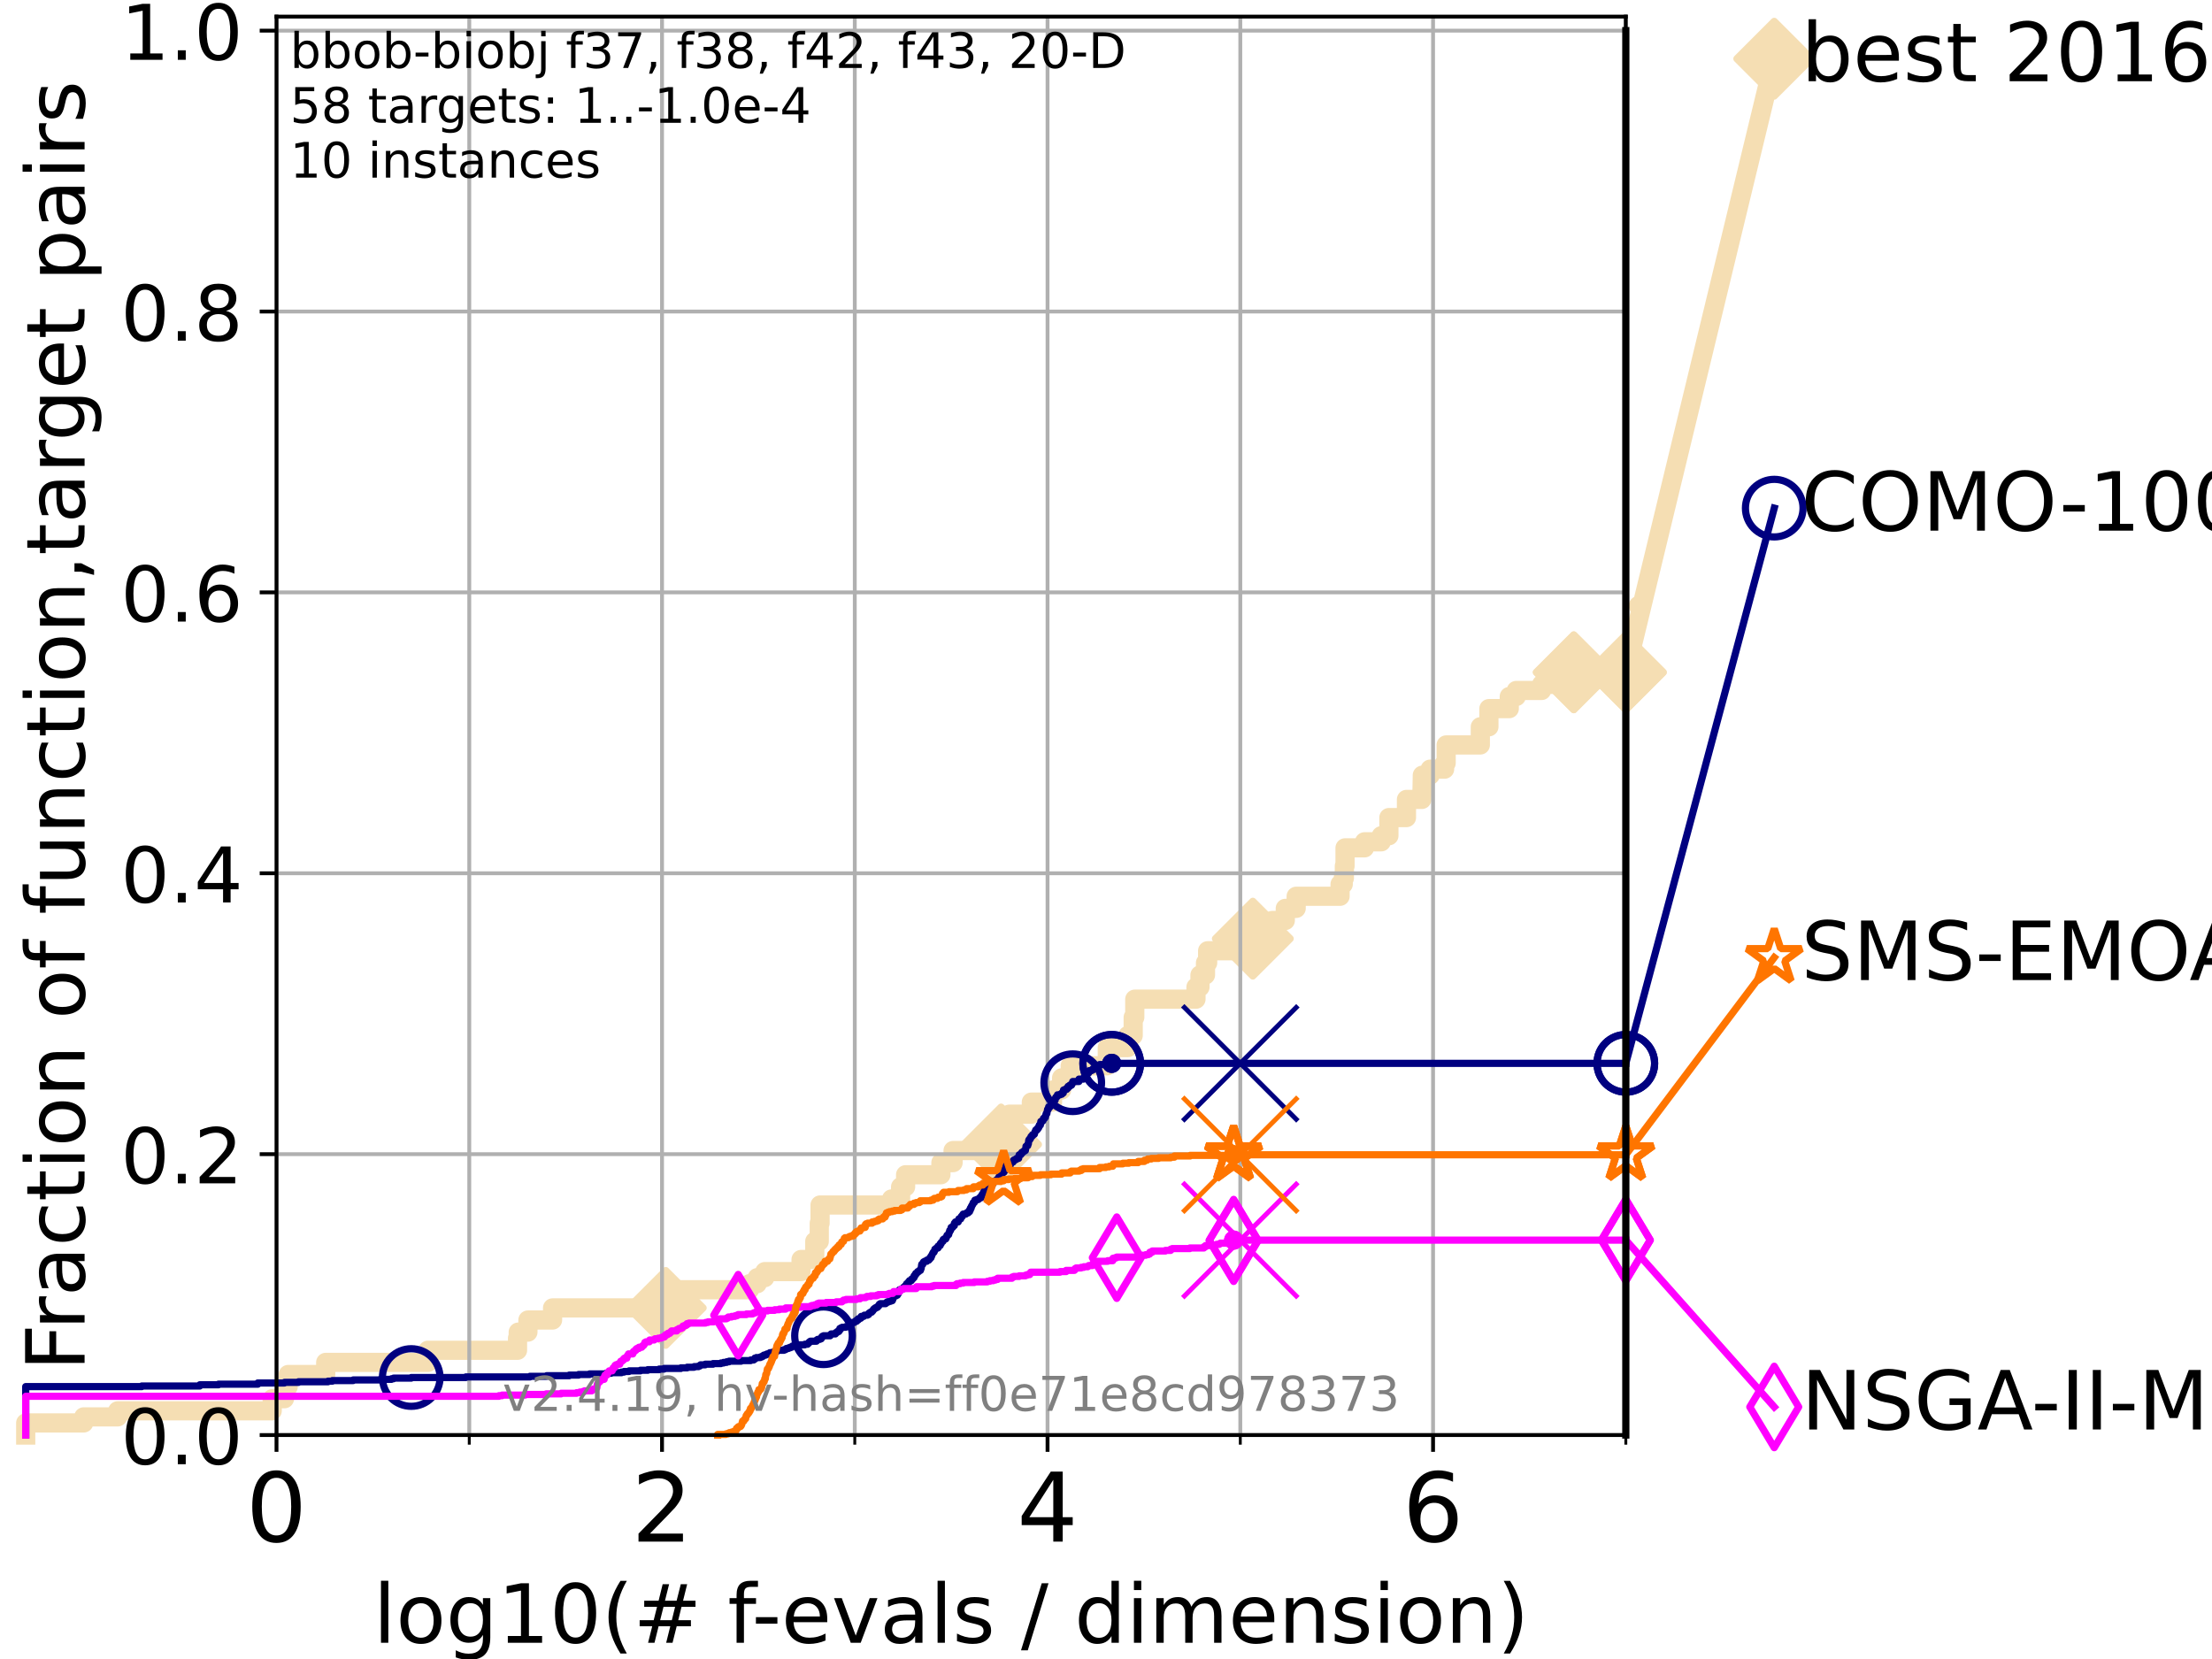 <?xml version="1.0" encoding="utf-8" standalone="no"?>
<!DOCTYPE svg PUBLIC "-//W3C//DTD SVG 1.1//EN"
  "http://www.w3.org/Graphics/SVG/1.1/DTD/svg11.dtd">
<!-- Created with matplotlib (https://matplotlib.org/) -->
<svg height="345.6pt" version="1.1" viewBox="0 0 460.8 345.6" width="460.8pt" xmlns="http://www.w3.org/2000/svg" xmlns:xlink="http://www.w3.org/1999/xlink">
 <defs>
  <style type="text/css">*{stroke-linecap:butt;stroke-linejoin:round;}</style>
 </defs>
 <g id="figure_1">
  <g id="patch_1">
   <path d="M 0 345.6 
L 460.8 345.6 
L 460.8 0 
L 0 0 
z
" style="fill:#ffffff;"/>
  </g>
  <g id="axes_1">
   <g id="patch_2">
    <path d="M 57.6 298.944 
L 338.688 298.944 
L 338.688 3.456 
L 57.6 3.456 
z
" style="fill:#ffffff;"/>
   </g>
   <g id="line2d_1">
    <path d="M 5.357 298.944 
L 5.357 296.422 
L 17.445 296.422 
L 17.445 295.161 
L 24.516 295.161 
L 24.516 293.9 
L 56.705 293.9 
L 56.705 291.378 
L 59.262 291.378 
L 59.262 288.856 
L 60.037 288.856 
L 60.037 286.334 
L 67.851 286.334 
L 67.851 283.811 
L 89.135 283.811 
L 89.135 281.289 
L 107.811 281.289 
L 107.811 278.767 
L 107.957 278.767 
L 107.957 277.506 
L 109.974 277.506 
L 109.974 274.984 
L 115.109 274.984 
L 115.109 272.462 
L 138.687 272.462 
L 138.687 268.679 
L 156.132 268.679 
L 156.132 267.418 
L 157.743 267.418 
L 157.743 266.157 
L 159.324 266.157 
L 159.324 264.896 
L 166.876 264.896 
L 166.876 262.374 
L 169.735 262.374 
L 169.735 258.591 
L 170.669 258.591 
L 170.669 254.807 
L 170.836 254.807 
L 170.836 251.024 
L 185.722 251.024 
L 185.722 249.763 
L 187.614 249.763 
L 187.614 247.241 
L 188.655 247.241 
L 188.655 244.719 
L 196.009 244.719 
L 196.009 242.197 
L 198.547 242.197 
L 198.547 239.675 
L 204.813 239.675 
L 204.813 238.414 
L 208.54 238.414 
L 208.54 234.631 
L 209.05 234.631 
L 209.05 233.37 
L 210.248 233.37 
L 210.248 232.109 
L 214.848 232.109 
L 214.848 229.587 
L 219.264 229.587 
L 219.264 227.064 
L 221.151 227.064 
L 221.151 224.542 
L 222.948 224.542 
L 222.948 222.02 
L 230.673 222.02 
L 230.673 218.237 
L 234.946 218.237 
L 234.946 215.715 
L 236.064 215.715 
L 236.064 211.932 
L 236.395 211.932 
L 236.395 208.149 
L 249.144 208.149 
L 249.144 205.627 
L 249.978 205.627 
L 249.978 203.105 
L 251.125 203.105 
L 251.125 200.583 
L 251.575 200.583 
L 251.575 198.06 
L 260.984 198.06 
L 260.984 195.538 
L 264.653 195.538 
L 264.653 193.016 
L 265.021 193.016 
L 265.021 191.755 
L 267.75 191.755 
L 267.75 189.233 
L 270.015 189.233 
L 270.015 186.711 
L 279.163 186.711 
L 279.163 184.189 
L 279.822 184.189 
L 279.822 182.928 
L 280.055 182.928 
L 280.055 180.406 
L 280.197 180.406 
L 280.197 176.623 
L 284.255 176.623 
L 284.255 175.362 
L 287.743 175.362 
L 287.743 174.101 
L 289.331 174.101 
L 289.331 170.317 
L 292.992 170.317 
L 292.992 166.534 
L 296.194 166.534 
L 296.296 161.49 
L 297.924 161.49 
L 297.924 160.229 
L 300.936 160.229 
L 300.936 158.968 
L 301.26 158.968 
L 301.26 155.185 
L 308.38 155.185 
L 308.38 151.402 
L 310.166 151.402 
L 310.166 147.619 
L 314.411 147.619 
L 314.411 145.097 
L 315.87 145.097 
L 315.87 143.835 
L 321.146 143.835 
L 321.146 142.574 
L 327.844 142.574 
L 327.844 140.052 
L 338.688 140.052 
L 338.688 140.052 
" style="fill:none;stroke:#f5deb3;stroke-linecap:square;stroke-width:4;"/>
   </g>
   <g id="line2d_2">
    <defs>
     <path d="M 0 7.778 
L 7.778 0 
L 0 -7.778 
L -7.778 0 
z
" id="m2cc2211b5d" style="stroke:#f5deb3;stroke-linejoin:miter;stroke-width:1.5;"/>
    </defs>
    <g>
     <use style="fill:#f5deb3;stroke:#f5deb3;stroke-linejoin:miter;stroke-width:1.5;" x="138.687" xlink:href="#m2cc2211b5d" y="272.462"/>
     <use style="fill:#f5deb3;stroke:#f5deb3;stroke-linejoin:miter;stroke-width:1.5;" x="208.54" xlink:href="#m2cc2211b5d" y="238.414"/>
     <use style="fill:#f5deb3;stroke:#f5deb3;stroke-linejoin:miter;stroke-width:1.5;" x="260.984" xlink:href="#m2cc2211b5d" y="195.538"/>
     <use style="fill:#f5deb3;stroke:#f5deb3;stroke-linejoin:miter;stroke-width:1.5;" x="327.844" xlink:href="#m2cc2211b5d" y="140.052"/>
     <use style="fill:#f5deb3;stroke:#f5deb3;stroke-linejoin:miter;stroke-width:1.5;" x="327.844" xlink:href="#m2cc2211b5d" y="140.052"/>
     <use style="fill:#f5deb3;stroke:#f5deb3;stroke-linejoin:miter;stroke-width:1.5;" x="338.688" xlink:href="#m2cc2211b5d" y="140.052"/>
    </g>
   </g>
   <g id="line2d_3">
    <path style="fill:none;stroke:#f5deb3;stroke-linecap:square;stroke-width:4;"/>
    <g/>
   </g>
   <g id="line2d_4">
    <path d="M 338.688 140.052 
L 369.608 12.233 
" style="fill:none;stroke:#f5deb3;stroke-linecap:square;stroke-width:4;"/>
    <g>
     <use style="fill:#f5deb3;stroke:#f5deb3;stroke-linejoin:miter;stroke-width:1.5;" x="338.688" xlink:href="#m2cc2211b5d" y="140.052"/>
     <use style="fill:#f5deb3;stroke:#f5deb3;stroke-linejoin:miter;stroke-width:1.5;" x="369.608" xlink:href="#m2cc2211b5d" y="12.233"/>
    </g>
   </g>
   <g id="matplotlib.axis_1">
    <g id="xtick_1">
     <g id="line2d_5">
      <path clip-path="url(#p25a0754095)" d="M 57.6 298.944 
L 57.6 3.456 
" style="fill:none;stroke:#b0b0b0;stroke-linecap:square;stroke-width:0.8;"/>
     </g>
     <g id="line2d_6">
      <defs>
       <path d="M 0 0 
L 0 3.5 
" id="mb5d5ecc708" style="stroke:#000000;stroke-width:0.8;"/>
      </defs>
      <g>
       <use style="stroke:#000000;stroke-width:0.8;" x="57.6" xlink:href="#mb5d5ecc708" y="298.944"/>
      </g>
     </g>
     <g id="text_1">
      <!-- 0 -->
      <g transform="translate(51.237 321.141)scale(0.2 -0.2)">
       <defs>
        <path d="M 31.781 66.406 
Q 24.172 66.406 20.328 58.906 
Q 16.5 51.422 16.5 36.375 
Q 16.5 21.391 20.328 13.891 
Q 24.172 6.391 31.781 6.391 
Q 39.453 6.391 43.281 13.891 
Q 47.125 21.391 47.125 36.375 
Q 47.125 51.422 43.281 58.906 
Q 39.453 66.406 31.781 66.406 
z
M 31.781 74.219 
Q 44.047 74.219 50.516 64.516 
Q 56.984 54.828 56.984 36.375 
Q 56.984 17.969 50.516 8.266 
Q 44.047 -1.422 31.781 -1.422 
Q 19.531 -1.422 13.062 8.266 
Q 6.594 17.969 6.594 36.375 
Q 6.594 54.828 13.062 64.516 
Q 19.531 74.219 31.781 74.219 
z
" id="DejaVuSans-48"/>
       </defs>
       <use xlink:href="#DejaVuSans-48"/>
      </g>
     </g>
    </g>
    <g id="xtick_2">
     <g id="line2d_7">
      <path clip-path="url(#p25a0754095)" d="M 137.911 298.944 
L 137.911 3.456 
" style="fill:none;stroke:#b0b0b0;stroke-linecap:square;stroke-width:0.8;"/>
     </g>
     <g id="line2d_8">
      <g>
       <use style="stroke:#000000;stroke-width:0.8;" x="137.911" xlink:href="#mb5d5ecc708" y="298.944"/>
      </g>
     </g>
     <g id="text_2">
      <!-- 2 -->
      <g transform="translate(131.548 321.141)scale(0.2 -0.2)">
       <defs>
        <path d="M 19.188 8.297 
L 53.609 8.297 
L 53.609 0 
L 7.328 0 
L 7.328 8.297 
Q 12.938 14.109 22.625 23.891 
Q 32.328 33.688 34.812 36.531 
Q 39.547 41.844 41.422 45.531 
Q 43.312 49.219 43.312 52.781 
Q 43.312 58.594 39.234 62.25 
Q 35.156 65.922 28.609 65.922 
Q 23.969 65.922 18.812 64.312 
Q 13.672 62.703 7.812 59.422 
L 7.812 69.391 
Q 13.766 71.781 18.938 73 
Q 24.125 74.219 28.422 74.219 
Q 39.75 74.219 46.484 68.547 
Q 53.219 62.891 53.219 53.422 
Q 53.219 48.922 51.531 44.891 
Q 49.859 40.875 45.406 35.406 
Q 44.188 33.984 37.641 27.219 
Q 31.109 20.453 19.188 8.297 
z
" id="DejaVuSans-50"/>
       </defs>
       <use xlink:href="#DejaVuSans-50"/>
      </g>
     </g>
    </g>
    <g id="xtick_3">
     <g id="line2d_9">
      <path clip-path="url(#p25a0754095)" d="M 218.222 298.944 
L 218.222 3.456 
" style="fill:none;stroke:#b0b0b0;stroke-linecap:square;stroke-width:0.8;"/>
     </g>
     <g id="line2d_10">
      <g>
       <use style="stroke:#000000;stroke-width:0.8;" x="218.222" xlink:href="#mb5d5ecc708" y="298.944"/>
      </g>
     </g>
     <g id="text_3">
      <!-- 4 -->
      <g transform="translate(211.859 321.141)scale(0.2 -0.2)">
       <defs>
        <path d="M 37.797 64.312 
L 12.891 25.391 
L 37.797 25.391 
z
M 35.203 72.906 
L 47.609 72.906 
L 47.609 25.391 
L 58.016 25.391 
L 58.016 17.188 
L 47.609 17.188 
L 47.609 0 
L 37.797 0 
L 37.797 17.188 
L 4.891 17.188 
L 4.891 26.703 
z
" id="DejaVuSans-52"/>
       </defs>
       <use xlink:href="#DejaVuSans-52"/>
      </g>
     </g>
    </g>
    <g id="xtick_4">
     <g id="line2d_11">
      <path clip-path="url(#p25a0754095)" d="M 298.533 298.944 
L 298.533 3.456 
" style="fill:none;stroke:#b0b0b0;stroke-linecap:square;stroke-width:0.8;"/>
     </g>
     <g id="line2d_12">
      <g>
       <use style="stroke:#000000;stroke-width:0.8;" x="298.533" xlink:href="#mb5d5ecc708" y="298.944"/>
      </g>
     </g>
     <g id="text_4">
      <!-- 6 -->
      <g transform="translate(292.17 321.141)scale(0.2 -0.2)">
       <defs>
        <path d="M 33.016 40.375 
Q 26.375 40.375 22.484 35.828 
Q 18.609 31.297 18.609 23.391 
Q 18.609 15.531 22.484 10.953 
Q 26.375 6.391 33.016 6.391 
Q 39.656 6.391 43.531 10.953 
Q 47.406 15.531 47.406 23.391 
Q 47.406 31.297 43.531 35.828 
Q 39.656 40.375 33.016 40.375 
z
M 52.594 71.297 
L 52.594 62.312 
Q 48.875 64.062 45.094 64.984 
Q 41.312 65.922 37.594 65.922 
Q 27.828 65.922 22.672 59.328 
Q 17.531 52.734 16.797 39.406 
Q 19.672 43.656 24.016 45.922 
Q 28.375 48.188 33.594 48.188 
Q 44.578 48.188 50.953 41.516 
Q 57.328 34.859 57.328 23.391 
Q 57.328 12.156 50.688 5.359 
Q 44.047 -1.422 33.016 -1.422 
Q 20.359 -1.422 13.672 8.266 
Q 6.984 17.969 6.984 36.375 
Q 6.984 53.656 15.188 63.938 
Q 23.391 74.219 37.203 74.219 
Q 40.922 74.219 44.703 73.484 
Q 48.484 72.75 52.594 71.297 
z
" id="DejaVuSans-54"/>
       </defs>
       <use xlink:href="#DejaVuSans-54"/>
      </g>
     </g>
    </g>
    <g id="xtick_5">
     <g id="line2d_13">
      <path clip-path="url(#p25a0754095)" d="M 97.755 298.944 
L 97.755 3.456 
" style="fill:none;stroke:#b0b0b0;stroke-linecap:square;stroke-width:0.8;"/>
     </g>
     <g id="line2d_14">
      <defs>
       <path d="M 0 0 
L 0 2 
" id="mba2709815c" style="stroke:#000000;stroke-width:0.6;"/>
      </defs>
      <g>
       <use style="stroke:#000000;stroke-width:0.6;" x="97.755" xlink:href="#mba2709815c" y="298.944"/>
      </g>
     </g>
    </g>
    <g id="xtick_6">
     <g id="line2d_15">
      <path clip-path="url(#p25a0754095)" d="M 178.066 298.944 
L 178.066 3.456 
" style="fill:none;stroke:#b0b0b0;stroke-linecap:square;stroke-width:0.8;"/>
     </g>
     <g id="line2d_16">
      <g>
       <use style="stroke:#000000;stroke-width:0.6;" x="178.066" xlink:href="#mba2709815c" y="298.944"/>
      </g>
     </g>
    </g>
    <g id="xtick_7">
     <g id="line2d_17">
      <path clip-path="url(#p25a0754095)" d="M 258.377 298.944 
L 258.377 3.456 
" style="fill:none;stroke:#b0b0b0;stroke-linecap:square;stroke-width:0.8;"/>
     </g>
     <g id="line2d_18">
      <g>
       <use style="stroke:#000000;stroke-width:0.6;" x="258.377" xlink:href="#mba2709815c" y="298.944"/>
      </g>
     </g>
    </g>
    <g id="xtick_8">
     <g id="line2d_19">
      <path clip-path="url(#p25a0754095)" d="M 338.688 298.944 
L 338.688 3.456 
" style="fill:none;stroke:#b0b0b0;stroke-linecap:square;stroke-width:0.8;"/>
     </g>
     <g id="line2d_20">
      <g>
       <use style="stroke:#000000;stroke-width:0.6;" x="338.688" xlink:href="#mba2709815c" y="298.944"/>
      </g>
     </g>
    </g>
    <g id="text_5">
     <!-- log10(# f-evals / dimension) -->
     <g transform="translate(77.764 342.218)scale(0.17 -0.17)">
      <defs>
       <path d="M 9.422 75.984 
L 18.406 75.984 
L 18.406 0 
L 9.422 0 
z
" id="DejaVuSans-108"/>
       <path d="M 30.609 48.391 
Q 23.391 48.391 19.188 42.75 
Q 14.984 37.109 14.984 27.297 
Q 14.984 17.484 19.156 11.844 
Q 23.344 6.203 30.609 6.203 
Q 37.797 6.203 41.984 11.859 
Q 46.188 17.531 46.188 27.297 
Q 46.188 37.016 41.984 42.703 
Q 37.797 48.391 30.609 48.391 
z
M 30.609 56 
Q 42.328 56 49.016 48.375 
Q 55.719 40.766 55.719 27.297 
Q 55.719 13.875 49.016 6.219 
Q 42.328 -1.422 30.609 -1.422 
Q 18.844 -1.422 12.172 6.219 
Q 5.516 13.875 5.516 27.297 
Q 5.516 40.766 12.172 48.375 
Q 18.844 56 30.609 56 
z
" id="DejaVuSans-111"/>
       <path d="M 45.406 27.984 
Q 45.406 37.75 41.375 43.109 
Q 37.359 48.484 30.078 48.484 
Q 22.859 48.484 18.828 43.109 
Q 14.797 37.75 14.797 27.984 
Q 14.797 18.266 18.828 12.891 
Q 22.859 7.516 30.078 7.516 
Q 37.359 7.516 41.375 12.891 
Q 45.406 18.266 45.406 27.984 
z
M 54.391 6.781 
Q 54.391 -7.172 48.188 -13.984 
Q 42 -20.797 29.203 -20.797 
Q 24.469 -20.797 20.266 -20.094 
Q 16.062 -19.391 12.109 -17.922 
L 12.109 -9.188 
Q 16.062 -11.328 19.922 -12.344 
Q 23.781 -13.375 27.781 -13.375 
Q 36.625 -13.375 41.016 -8.766 
Q 45.406 -4.156 45.406 5.172 
L 45.406 9.625 
Q 42.625 4.781 38.281 2.391 
Q 33.938 0 27.875 0 
Q 17.828 0 11.672 7.656 
Q 5.516 15.328 5.516 27.984 
Q 5.516 40.672 11.672 48.328 
Q 17.828 56 27.875 56 
Q 33.938 56 38.281 53.609 
Q 42.625 51.219 45.406 46.391 
L 45.406 54.688 
L 54.391 54.688 
z
" id="DejaVuSans-103"/>
       <path d="M 12.406 8.297 
L 28.516 8.297 
L 28.516 63.922 
L 10.984 60.406 
L 10.984 69.391 
L 28.422 72.906 
L 38.281 72.906 
L 38.281 8.297 
L 54.391 8.297 
L 54.391 0 
L 12.406 0 
z
" id="DejaVuSans-49"/>
       <path d="M 31 75.875 
Q 24.469 64.656 21.281 53.656 
Q 18.109 42.672 18.109 31.391 
Q 18.109 20.125 21.312 9.062 
Q 24.516 -2 31 -13.188 
L 23.188 -13.188 
Q 15.875 -1.703 12.234 9.375 
Q 8.594 20.453 8.594 31.391 
Q 8.594 42.281 12.203 53.312 
Q 15.828 64.359 23.188 75.875 
z
" id="DejaVuSans-40"/>
       <path d="M 51.125 44 
L 36.922 44 
L 32.812 27.688 
L 47.125 27.688 
z
M 43.797 71.781 
L 38.719 51.516 
L 52.984 51.516 
L 58.109 71.781 
L 65.922 71.781 
L 60.891 51.516 
L 76.125 51.516 
L 76.125 44 
L 58.984 44 
L 54.984 27.688 
L 70.516 27.688 
L 70.516 20.219 
L 53.078 20.219 
L 48 0 
L 40.188 0 
L 45.219 20.219 
L 30.906 20.219 
L 25.875 0 
L 18.016 0 
L 23.094 20.219 
L 7.719 20.219 
L 7.719 27.688 
L 24.906 27.688 
L 29 44 
L 13.281 44 
L 13.281 51.516 
L 30.906 51.516 
L 35.891 71.781 
z
" id="DejaVuSans-35"/>
       <path id="DejaVuSans-32"/>
       <path d="M 37.109 75.984 
L 37.109 68.5 
L 28.516 68.5 
Q 23.688 68.5 21.797 66.547 
Q 19.922 64.594 19.922 59.516 
L 19.922 54.688 
L 34.719 54.688 
L 34.719 47.703 
L 19.922 47.703 
L 19.922 0 
L 10.891 0 
L 10.891 47.703 
L 2.297 47.703 
L 2.297 54.688 
L 10.891 54.688 
L 10.891 58.5 
Q 10.891 67.625 15.141 71.797 
Q 19.391 75.984 28.609 75.984 
z
" id="DejaVuSans-102"/>
       <path d="M 4.891 31.391 
L 31.203 31.391 
L 31.203 23.391 
L 4.891 23.391 
z
" id="DejaVuSans-45"/>
       <path d="M 56.203 29.594 
L 56.203 25.203 
L 14.891 25.203 
Q 15.484 15.922 20.484 11.062 
Q 25.484 6.203 34.422 6.203 
Q 39.594 6.203 44.453 7.469 
Q 49.312 8.734 54.109 11.281 
L 54.109 2.781 
Q 49.266 0.734 44.188 -0.344 
Q 39.109 -1.422 33.891 -1.422 
Q 20.797 -1.422 13.156 6.188 
Q 5.516 13.812 5.516 26.812 
Q 5.516 40.234 12.766 48.109 
Q 20.016 56 32.328 56 
Q 43.359 56 49.781 48.891 
Q 56.203 41.797 56.203 29.594 
z
M 47.219 32.234 
Q 47.125 39.594 43.094 43.984 
Q 39.062 48.391 32.422 48.391 
Q 24.906 48.391 20.391 44.141 
Q 15.875 39.891 15.188 32.172 
z
" id="DejaVuSans-101"/>
       <path d="M 2.984 54.688 
L 12.5 54.688 
L 29.594 8.797 
L 46.688 54.688 
L 56.203 54.688 
L 35.688 0 
L 23.484 0 
z
" id="DejaVuSans-118"/>
       <path d="M 34.281 27.484 
Q 23.391 27.484 19.188 25 
Q 14.984 22.516 14.984 16.5 
Q 14.984 11.719 18.141 8.906 
Q 21.297 6.109 26.703 6.109 
Q 34.188 6.109 38.703 11.406 
Q 43.219 16.703 43.219 25.484 
L 43.219 27.484 
z
M 52.203 31.203 
L 52.203 0 
L 43.219 0 
L 43.219 8.297 
Q 40.141 3.328 35.547 0.953 
Q 30.953 -1.422 24.312 -1.422 
Q 15.922 -1.422 10.953 3.297 
Q 6 8.016 6 15.922 
Q 6 25.141 12.172 29.828 
Q 18.359 34.516 30.609 34.516 
L 43.219 34.516 
L 43.219 35.406 
Q 43.219 41.609 39.141 45 
Q 35.062 48.391 27.688 48.391 
Q 23 48.391 18.547 47.266 
Q 14.109 46.141 10.016 43.891 
L 10.016 52.203 
Q 14.938 54.109 19.578 55.047 
Q 24.219 56 28.609 56 
Q 40.484 56 46.344 49.844 
Q 52.203 43.703 52.203 31.203 
z
" id="DejaVuSans-97"/>
       <path d="M 44.281 53.078 
L 44.281 44.578 
Q 40.484 46.531 36.375 47.5 
Q 32.281 48.484 27.875 48.484 
Q 21.188 48.484 17.844 46.438 
Q 14.5 44.391 14.5 40.281 
Q 14.5 37.156 16.891 35.375 
Q 19.281 33.594 26.516 31.984 
L 29.594 31.297 
Q 39.156 29.25 43.188 25.516 
Q 47.219 21.781 47.219 15.094 
Q 47.219 7.469 41.188 3.016 
Q 35.156 -1.422 24.609 -1.422 
Q 20.219 -1.422 15.453 -0.562 
Q 10.688 0.297 5.422 2 
L 5.422 11.281 
Q 10.406 8.688 15.234 7.391 
Q 20.062 6.109 24.812 6.109 
Q 31.156 6.109 34.562 8.281 
Q 37.984 10.453 37.984 14.406 
Q 37.984 18.062 35.516 20.016 
Q 33.062 21.969 24.703 23.781 
L 21.578 24.516 
Q 13.234 26.266 9.516 29.906 
Q 5.812 33.547 5.812 39.891 
Q 5.812 47.609 11.281 51.797 
Q 16.75 56 26.812 56 
Q 31.781 56 36.172 55.266 
Q 40.578 54.547 44.281 53.078 
z
" id="DejaVuSans-115"/>
       <path d="M 25.391 72.906 
L 33.688 72.906 
L 8.297 -9.281 
L 0 -9.281 
z
" id="DejaVuSans-47"/>
       <path d="M 45.406 46.391 
L 45.406 75.984 
L 54.391 75.984 
L 54.391 0 
L 45.406 0 
L 45.406 8.203 
Q 42.578 3.328 38.25 0.953 
Q 33.938 -1.422 27.875 -1.422 
Q 17.969 -1.422 11.734 6.484 
Q 5.516 14.406 5.516 27.297 
Q 5.516 40.188 11.734 48.094 
Q 17.969 56 27.875 56 
Q 33.938 56 38.25 53.625 
Q 42.578 51.266 45.406 46.391 
z
M 14.797 27.297 
Q 14.797 17.391 18.875 11.75 
Q 22.953 6.109 30.078 6.109 
Q 37.203 6.109 41.297 11.75 
Q 45.406 17.391 45.406 27.297 
Q 45.406 37.203 41.297 42.844 
Q 37.203 48.484 30.078 48.484 
Q 22.953 48.484 18.875 42.844 
Q 14.797 37.203 14.797 27.297 
z
" id="DejaVuSans-100"/>
       <path d="M 9.422 54.688 
L 18.406 54.688 
L 18.406 0 
L 9.422 0 
z
M 9.422 75.984 
L 18.406 75.984 
L 18.406 64.594 
L 9.422 64.594 
z
" id="DejaVuSans-105"/>
       <path d="M 52 44.188 
Q 55.375 50.25 60.062 53.125 
Q 64.75 56 71.094 56 
Q 79.641 56 84.281 50.016 
Q 88.922 44.047 88.922 33.016 
L 88.922 0 
L 79.891 0 
L 79.891 32.719 
Q 79.891 40.578 77.094 44.375 
Q 74.312 48.188 68.609 48.188 
Q 61.625 48.188 57.562 43.547 
Q 53.516 38.922 53.516 30.906 
L 53.516 0 
L 44.484 0 
L 44.484 32.719 
Q 44.484 40.625 41.703 44.406 
Q 38.922 48.188 33.109 48.188 
Q 26.219 48.188 22.156 43.531 
Q 18.109 38.875 18.109 30.906 
L 18.109 0 
L 9.078 0 
L 9.078 54.688 
L 18.109 54.688 
L 18.109 46.188 
Q 21.188 51.219 25.484 53.609 
Q 29.781 56 35.688 56 
Q 41.656 56 45.828 52.969 
Q 50 49.953 52 44.188 
z
" id="DejaVuSans-109"/>
       <path d="M 54.891 33.016 
L 54.891 0 
L 45.906 0 
L 45.906 32.719 
Q 45.906 40.484 42.875 44.328 
Q 39.844 48.188 33.797 48.188 
Q 26.516 48.188 22.312 43.547 
Q 18.109 38.922 18.109 30.906 
L 18.109 0 
L 9.078 0 
L 9.078 54.688 
L 18.109 54.688 
L 18.109 46.188 
Q 21.344 51.125 25.703 53.562 
Q 30.078 56 35.797 56 
Q 45.219 56 50.047 50.172 
Q 54.891 44.344 54.891 33.016 
z
" id="DejaVuSans-110"/>
       <path d="M 8.016 75.875 
L 15.828 75.875 
Q 23.141 64.359 26.781 53.312 
Q 30.422 42.281 30.422 31.391 
Q 30.422 20.453 26.781 9.375 
Q 23.141 -1.703 15.828 -13.188 
L 8.016 -13.188 
Q 14.5 -2 17.703 9.062 
Q 20.906 20.125 20.906 31.391 
Q 20.906 42.672 17.703 53.656 
Q 14.5 64.656 8.016 75.875 
z
" id="DejaVuSans-41"/>
      </defs>
      <use xlink:href="#DejaVuSans-108"/>
      <use x="27.783" xlink:href="#DejaVuSans-111"/>
      <use x="88.965" xlink:href="#DejaVuSans-103"/>
      <use x="152.441" xlink:href="#DejaVuSans-49"/>
      <use x="216.064" xlink:href="#DejaVuSans-48"/>
      <use x="279.688" xlink:href="#DejaVuSans-40"/>
      <use x="318.701" xlink:href="#DejaVuSans-35"/>
      <use x="402.49" xlink:href="#DejaVuSans-32"/>
      <use x="434.277" xlink:href="#DejaVuSans-102"/>
      <use x="463.982" xlink:href="#DejaVuSans-45"/>
      <use x="500.066" xlink:href="#DejaVuSans-101"/>
      <use x="561.59" xlink:href="#DejaVuSans-118"/>
      <use x="620.77" xlink:href="#DejaVuSans-97"/>
      <use x="682.049" xlink:href="#DejaVuSans-108"/>
      <use x="709.832" xlink:href="#DejaVuSans-115"/>
      <use x="761.932" xlink:href="#DejaVuSans-32"/>
      <use x="793.719" xlink:href="#DejaVuSans-47"/>
      <use x="827.41" xlink:href="#DejaVuSans-32"/>
      <use x="859.197" xlink:href="#DejaVuSans-100"/>
      <use x="922.674" xlink:href="#DejaVuSans-105"/>
      <use x="950.457" xlink:href="#DejaVuSans-109"/>
      <use x="1047.869" xlink:href="#DejaVuSans-101"/>
      <use x="1109.393" xlink:href="#DejaVuSans-110"/>
      <use x="1172.771" xlink:href="#DejaVuSans-115"/>
      <use x="1224.871" xlink:href="#DejaVuSans-105"/>
      <use x="1252.654" xlink:href="#DejaVuSans-111"/>
      <use x="1313.836" xlink:href="#DejaVuSans-110"/>
      <use x="1377.215" xlink:href="#DejaVuSans-41"/>
     </g>
    </g>
   </g>
   <g id="matplotlib.axis_2">
    <g id="ytick_1">
     <g id="line2d_21">
      <path clip-path="url(#p25a0754095)" d="M 57.6 298.944 
L 338.688 298.944 
" style="fill:none;stroke:#b0b0b0;stroke-linecap:square;stroke-width:0.8;"/>
     </g>
     <g id="line2d_22">
      <defs>
       <path d="M 0 0 
L -3.5 0 
" id="m32ccf761ac" style="stroke:#000000;stroke-width:0.8;"/>
      </defs>
      <g>
       <use style="stroke:#000000;stroke-width:0.8;" x="57.6" xlink:href="#m32ccf761ac" y="298.944"/>
      </g>
     </g>
     <g id="text_6">
      <!-- 0.0 -->
      <g transform="translate(25.155 305.023)scale(0.16 -0.16)">
       <defs>
        <path d="M 10.688 12.406 
L 21 12.406 
L 21 0 
L 10.688 0 
z
" id="DejaVuSans-46"/>
       </defs>
       <use xlink:href="#DejaVuSans-48"/>
       <use x="63.623" xlink:href="#DejaVuSans-46"/>
       <use x="95.41" xlink:href="#DejaVuSans-48"/>
      </g>
     </g>
    </g>
    <g id="ytick_2">
     <g id="line2d_23">
      <path clip-path="url(#p25a0754095)" d="M 57.6 240.432 
L 338.688 240.432 
" style="fill:none;stroke:#b0b0b0;stroke-linecap:square;stroke-width:0.8;"/>
     </g>
     <g id="line2d_24">
      <g>
       <use style="stroke:#000000;stroke-width:0.8;" x="57.6" xlink:href="#m32ccf761ac" y="240.432"/>
      </g>
     </g>
     <g id="text_7">
      <!-- 0.2 -->
      <g transform="translate(25.155 246.51)scale(0.16 -0.16)">
       <use xlink:href="#DejaVuSans-48"/>
       <use x="63.623" xlink:href="#DejaVuSans-46"/>
       <use x="95.41" xlink:href="#DejaVuSans-50"/>
      </g>
     </g>
    </g>
    <g id="ytick_3">
     <g id="line2d_25">
      <path clip-path="url(#p25a0754095)" d="M 57.6 181.919 
L 338.688 181.919 
" style="fill:none;stroke:#b0b0b0;stroke-linecap:square;stroke-width:0.8;"/>
     </g>
     <g id="line2d_26">
      <g>
       <use style="stroke:#000000;stroke-width:0.8;" x="57.6" xlink:href="#m32ccf761ac" y="181.919"/>
      </g>
     </g>
     <g id="text_8">
      <!-- 0.4 -->
      <g transform="translate(25.155 187.998)scale(0.16 -0.16)">
       <use xlink:href="#DejaVuSans-48"/>
       <use x="63.623" xlink:href="#DejaVuSans-46"/>
       <use x="95.41" xlink:href="#DejaVuSans-52"/>
      </g>
     </g>
    </g>
    <g id="ytick_4">
     <g id="line2d_27">
      <path clip-path="url(#p25a0754095)" d="M 57.6 123.407 
L 338.688 123.407 
" style="fill:none;stroke:#b0b0b0;stroke-linecap:square;stroke-width:0.8;"/>
     </g>
     <g id="line2d_28">
      <g>
       <use style="stroke:#000000;stroke-width:0.8;" x="57.6" xlink:href="#m32ccf761ac" y="123.407"/>
      </g>
     </g>
     <g id="text_9">
      <!-- 0.6 -->
      <g transform="translate(25.155 129.485)scale(0.16 -0.16)">
       <use xlink:href="#DejaVuSans-48"/>
       <use x="63.623" xlink:href="#DejaVuSans-46"/>
       <use x="95.41" xlink:href="#DejaVuSans-54"/>
      </g>
     </g>
    </g>
    <g id="ytick_5">
     <g id="line2d_29">
      <path clip-path="url(#p25a0754095)" d="M 57.6 64.894 
L 338.688 64.894 
" style="fill:none;stroke:#b0b0b0;stroke-linecap:square;stroke-width:0.8;"/>
     </g>
     <g id="line2d_30">
      <g>
       <use style="stroke:#000000;stroke-width:0.8;" x="57.6" xlink:href="#m32ccf761ac" y="64.894"/>
      </g>
     </g>
     <g id="text_10">
      <!-- 0.8 -->
      <g transform="translate(25.155 70.973)scale(0.16 -0.16)">
       <defs>
        <path d="M 31.781 34.625 
Q 24.75 34.625 20.719 30.859 
Q 16.703 27.094 16.703 20.516 
Q 16.703 13.922 20.719 10.156 
Q 24.75 6.391 31.781 6.391 
Q 38.812 6.391 42.859 10.172 
Q 46.922 13.969 46.922 20.516 
Q 46.922 27.094 42.891 30.859 
Q 38.875 34.625 31.781 34.625 
z
M 21.922 38.812 
Q 15.578 40.375 12.031 44.719 
Q 8.5 49.078 8.5 55.328 
Q 8.5 64.062 14.719 69.141 
Q 20.953 74.219 31.781 74.219 
Q 42.672 74.219 48.875 69.141 
Q 55.078 64.062 55.078 55.328 
Q 55.078 49.078 51.531 44.719 
Q 48 40.375 41.703 38.812 
Q 48.828 37.156 52.797 32.312 
Q 56.781 27.484 56.781 20.516 
Q 56.781 9.906 50.312 4.234 
Q 43.844 -1.422 31.781 -1.422 
Q 19.734 -1.422 13.25 4.234 
Q 6.781 9.906 6.781 20.516 
Q 6.781 27.484 10.781 32.312 
Q 14.797 37.156 21.922 38.812 
z
M 18.312 54.391 
Q 18.312 48.734 21.844 45.562 
Q 25.391 42.391 31.781 42.391 
Q 38.141 42.391 41.719 45.562 
Q 45.312 48.734 45.312 54.391 
Q 45.312 60.062 41.719 63.234 
Q 38.141 66.406 31.781 66.406 
Q 25.391 66.406 21.844 63.234 
Q 18.312 60.062 18.312 54.391 
z
" id="DejaVuSans-56"/>
       </defs>
       <use xlink:href="#DejaVuSans-48"/>
       <use x="63.623" xlink:href="#DejaVuSans-46"/>
       <use x="95.41" xlink:href="#DejaVuSans-56"/>
      </g>
     </g>
    </g>
    <g id="ytick_6">
     <g id="line2d_31">
      <path clip-path="url(#p25a0754095)" d="M 57.6 6.382 
L 338.688 6.382 
" style="fill:none;stroke:#b0b0b0;stroke-linecap:square;stroke-width:0.8;"/>
     </g>
     <g id="line2d_32">
      <g>
       <use style="stroke:#000000;stroke-width:0.8;" x="57.6" xlink:href="#m32ccf761ac" y="6.382"/>
      </g>
     </g>
     <g id="text_11">
      <!-- 1.0 -->
      <g transform="translate(25.155 12.46)scale(0.16 -0.16)">
       <use xlink:href="#DejaVuSans-49"/>
       <use x="63.623" xlink:href="#DejaVuSans-46"/>
       <use x="95.41" xlink:href="#DejaVuSans-48"/>
      </g>
     </g>
    </g>
    <g id="text_12">
     <!-- Fraction of function,target pairs -->
     <g transform="translate(17.62 285.585)rotate(-90)scale(0.17 -0.17)">
      <defs>
       <path d="M 9.812 72.906 
L 51.703 72.906 
L 51.703 64.594 
L 19.672 64.594 
L 19.672 43.109 
L 48.578 43.109 
L 48.578 34.812 
L 19.672 34.812 
L 19.672 0 
L 9.812 0 
z
" id="DejaVuSans-70"/>
       <path d="M 41.109 46.297 
Q 39.594 47.172 37.812 47.578 
Q 36.031 48 33.891 48 
Q 26.266 48 22.188 43.047 
Q 18.109 38.094 18.109 28.812 
L 18.109 0 
L 9.078 0 
L 9.078 54.688 
L 18.109 54.688 
L 18.109 46.188 
Q 20.953 51.172 25.484 53.578 
Q 30.031 56 36.531 56 
Q 37.453 56 38.578 55.875 
Q 39.703 55.766 41.062 55.516 
z
" id="DejaVuSans-114"/>
       <path d="M 48.781 52.594 
L 48.781 44.188 
Q 44.969 46.297 41.141 47.344 
Q 37.312 48.391 33.406 48.391 
Q 24.656 48.391 19.812 42.844 
Q 14.984 37.312 14.984 27.297 
Q 14.984 17.281 19.812 11.734 
Q 24.656 6.203 33.406 6.203 
Q 37.312 6.203 41.141 7.25 
Q 44.969 8.297 48.781 10.406 
L 48.781 2.094 
Q 45.016 0.344 40.984 -0.531 
Q 36.969 -1.422 32.422 -1.422 
Q 20.062 -1.422 12.781 6.344 
Q 5.516 14.109 5.516 27.297 
Q 5.516 40.672 12.859 48.328 
Q 20.219 56 33.016 56 
Q 37.156 56 41.109 55.141 
Q 45.062 54.297 48.781 52.594 
z
" id="DejaVuSans-99"/>
       <path d="M 18.312 70.219 
L 18.312 54.688 
L 36.812 54.688 
L 36.812 47.703 
L 18.312 47.703 
L 18.312 18.016 
Q 18.312 11.328 20.141 9.422 
Q 21.969 7.516 27.594 7.516 
L 36.812 7.516 
L 36.812 0 
L 27.594 0 
Q 17.188 0 13.234 3.875 
Q 9.281 7.766 9.281 18.016 
L 9.281 47.703 
L 2.688 47.703 
L 2.688 54.688 
L 9.281 54.688 
L 9.281 70.219 
z
" id="DejaVuSans-116"/>
       <path d="M 8.5 21.578 
L 8.5 54.688 
L 17.484 54.688 
L 17.484 21.922 
Q 17.484 14.156 20.5 10.266 
Q 23.531 6.391 29.594 6.391 
Q 36.859 6.391 41.078 11.031 
Q 45.312 15.672 45.312 23.688 
L 45.312 54.688 
L 54.297 54.688 
L 54.297 0 
L 45.312 0 
L 45.312 8.406 
Q 42.047 3.422 37.719 1 
Q 33.406 -1.422 27.688 -1.422 
Q 18.266 -1.422 13.375 4.438 
Q 8.5 10.297 8.5 21.578 
z
M 31.109 56 
z
" id="DejaVuSans-117"/>
       <path d="M 11.719 12.406 
L 22.016 12.406 
L 22.016 4 
L 14.016 -11.625 
L 7.719 -11.625 
L 11.719 4 
z
" id="DejaVuSans-44"/>
       <path d="M 18.109 8.203 
L 18.109 -20.797 
L 9.078 -20.797 
L 9.078 54.688 
L 18.109 54.688 
L 18.109 46.391 
Q 20.953 51.266 25.266 53.625 
Q 29.594 56 35.594 56 
Q 45.562 56 51.781 48.094 
Q 58.016 40.188 58.016 27.297 
Q 58.016 14.406 51.781 6.484 
Q 45.562 -1.422 35.594 -1.422 
Q 29.594 -1.422 25.266 0.953 
Q 20.953 3.328 18.109 8.203 
z
M 48.688 27.297 
Q 48.688 37.203 44.609 42.844 
Q 40.531 48.484 33.406 48.484 
Q 26.266 48.484 22.188 42.844 
Q 18.109 37.203 18.109 27.297 
Q 18.109 17.391 22.188 11.75 
Q 26.266 6.109 33.406 6.109 
Q 40.531 6.109 44.609 11.75 
Q 48.688 17.391 48.688 27.297 
z
" id="DejaVuSans-112"/>
      </defs>
      <use xlink:href="#DejaVuSans-70"/>
      <use x="50.27" xlink:href="#DejaVuSans-114"/>
      <use x="91.383" xlink:href="#DejaVuSans-97"/>
      <use x="152.662" xlink:href="#DejaVuSans-99"/>
      <use x="207.643" xlink:href="#DejaVuSans-116"/>
      <use x="246.852" xlink:href="#DejaVuSans-105"/>
      <use x="274.635" xlink:href="#DejaVuSans-111"/>
      <use x="335.816" xlink:href="#DejaVuSans-110"/>
      <use x="399.195" xlink:href="#DejaVuSans-32"/>
      <use x="430.982" xlink:href="#DejaVuSans-111"/>
      <use x="492.164" xlink:href="#DejaVuSans-102"/>
      <use x="527.369" xlink:href="#DejaVuSans-32"/>
      <use x="559.156" xlink:href="#DejaVuSans-102"/>
      <use x="594.361" xlink:href="#DejaVuSans-117"/>
      <use x="657.74" xlink:href="#DejaVuSans-110"/>
      <use x="721.119" xlink:href="#DejaVuSans-99"/>
      <use x="776.1" xlink:href="#DejaVuSans-116"/>
      <use x="815.309" xlink:href="#DejaVuSans-105"/>
      <use x="843.092" xlink:href="#DejaVuSans-111"/>
      <use x="904.273" xlink:href="#DejaVuSans-110"/>
      <use x="967.652" xlink:href="#DejaVuSans-44"/>
      <use x="999.439" xlink:href="#DejaVuSans-116"/>
      <use x="1038.648" xlink:href="#DejaVuSans-97"/>
      <use x="1099.928" xlink:href="#DejaVuSans-114"/>
      <use x="1139.291" xlink:href="#DejaVuSans-103"/>
      <use x="1202.768" xlink:href="#DejaVuSans-101"/>
      <use x="1264.291" xlink:href="#DejaVuSans-116"/>
      <use x="1303.5" xlink:href="#DejaVuSans-32"/>
      <use x="1335.287" xlink:href="#DejaVuSans-112"/>
      <use x="1398.764" xlink:href="#DejaVuSans-97"/>
      <use x="1460.043" xlink:href="#DejaVuSans-105"/>
      <use x="1487.826" xlink:href="#DejaVuSans-114"/>
      <use x="1528.939" xlink:href="#DejaVuSans-115"/>
     </g>
    </g>
   </g>
   <g id="line2d_33">
    <defs>
     <path d="M 0 1.5 
C 0.398 1.5 0.779 1.342 1.061 1.061 
C 1.342 0.779 1.5 0.398 1.5 0 
C 1.5 -0.398 1.342 -0.779 1.061 -1.061 
C 0.779 -1.342 0.398 -1.5 0 -1.5 
C -0.398 -1.5 -0.779 -1.342 -1.061 -1.061 
C -1.342 -0.779 -1.5 -0.398 -1.5 0 
C -1.5 0.398 -1.342 0.779 -1.061 1.061 
C -0.779 1.342 -0.398 1.5 0 1.5 
z
" id="mca9a4e59a4" style="stroke:#f5deb3;"/>
    </defs>
    <g>
     <use style="fill:#f5deb3;stroke:#f5deb3;" x="341.325" xlink:href="#mca9a4e59a4" y="126.181"/>
     <use style="fill:#f5deb3;stroke:#f5deb3;" x="341.325" xlink:href="#mca9a4e59a4" y="126.181"/>
    </g>
   </g>
   <g id="line2d_34">
    <defs>
     <path d="M 0 1.5 
C 0.398 1.5 0.779 1.342 1.061 1.061 
C 1.342 0.779 1.5 0.398 1.5 0 
C 1.5 -0.398 1.342 -0.779 1.061 -1.061 
C 0.779 -1.342 0.398 -1.5 0 -1.5 
C -0.398 -1.5 -0.779 -1.342 -1.061 -1.061 
C -1.342 -0.779 -1.5 -0.398 -1.5 0 
C -1.5 0.398 -1.342 0.779 -1.061 1.061 
C -0.779 1.342 -0.398 1.5 0 1.5 
z
" id="md0f8562496" style="stroke:#000080;"/>
    </defs>
    <g>
     <use style="fill:#000080;stroke:#000080;" x="231.587" xlink:href="#md0f8562496" y="221.516"/>
     <use style="fill:#000080;stroke:#000080;" x="231.587" xlink:href="#md0f8562496" y="221.516"/>
    </g>
   </g>
   <g id="line2d_35">
    <path d="M 5.357 298.944 
L 5.357 288.856 
L 29.533 288.856 
L 29.533 288.73 
L 41.621 288.73 
L 41.621 288.477 
L 45.512 288.477 
L 45.512 288.351 
L 53.709 288.351 
L 53.709 288.099 
L 59.262 288.099 
L 59.262 287.973 
L 62.175 287.973 
L 62.175 287.847 
L 68.328 287.847 
L 68.328 287.721 
L 69.246 287.721 
L 69.246 287.595 
L 73.579 287.595 
L 73.579 287.468 
L 79.196 287.468 
L 79.196 287.342 
L 81.557 287.342 
L 81.557 287.216 
L 81.993 287.216 
L 81.993 287.09 
L 85.667 287.09 
L 85.667 286.964 
L 97.044 286.964 
L 97.044 286.838 
L 110.401 286.838 
L 110.401 286.712 
L 113.874 286.712 
L 113.874 286.586 
L 118.577 286.586 
L 118.577 286.46 
L 120.525 286.46 
L 120.525 286.334 
L 122.824 286.334 
L 122.824 286.207 
L 126.236 286.207 
L 126.236 286.081 
L 127.31 286.081 
L 127.31 285.955 
L 129.461 285.955 
L 129.461 285.829 
L 130.005 285.829 
L 130.005 285.703 
L 131.044 285.703 
L 131.044 285.577 
L 133.398 285.577 
L 133.398 285.451 
L 134.943 285.451 
L 134.943 285.325 
L 137.326 285.325 
L 137.326 285.199 
L 138.35 285.199 
L 138.35 285.073 
L 141.844 285.073 
L 141.844 284.946 
L 143.151 284.946 
L 143.151 284.82 
L 144.6 284.82 
L 144.6 284.694 
L 145.503 284.694 
L 145.503 284.568 
L 145.794 284.568 
L 145.794 284.442 
L 145.938 284.442 
L 145.938 284.316 
L 146.911 284.316 
L 146.911 284.19 
L 148.526 284.19 
L 148.526 284.064 
L 150.172 284.064 
L 150.172 283.938 
L 150.725 283.938 
L 150.725 283.811 
L 151.365 283.811 
L 151.365 283.685 
L 151.882 283.685 
L 151.882 283.559 
L 154.389 283.559 
L 154.389 283.433 
L 156.385 283.433 
L 156.385 283.307 
L 157.003 283.307 
L 157.003 283.181 
L 157.192 283.181 
L 157.229 282.929 
L 157.563 282.929 
L 157.563 282.803 
L 158.388 282.803 
L 158.388 282.677 
L 158.7 282.677 
L 158.7 282.55 
L 158.94 282.55 
L 158.94 282.424 
L 159.108 282.424 
L 159.108 282.298 
L 159.507 282.298 
L 159.507 282.172 
L 159.8 282.172 
L 159.8 282.046 
L 160.278 282.046 
L 160.373 281.794 
L 160.987 281.794 
L 160.987 281.668 
L 161.463 281.668 
L 161.463 281.542 
L 161.841 281.542 
L 161.841 281.415 
L 161.956 281.415 
L 161.956 281.289 
L 163.301 281.289 
L 163.301 281.163 
L 163.642 281.163 
L 163.642 281.037 
L 163.804 281.037 
L 163.804 280.911 
L 164.253 280.911 
L 164.253 280.785 
L 164.575 280.785 
L 164.575 280.659 
L 164.94 280.659 
L 164.94 280.533 
L 165.06 280.533 
L 165.06 280.407 
L 166.327 280.407 
L 166.327 280.281 
L 166.548 280.281 
L 166.548 280.154 
L 167.653 280.154 
L 167.653 280.028 
L 168.24 280.028 
L 168.24 279.902 
L 168.378 279.902 
L 168.378 279.776 
L 168.497 279.776 
L 168.497 279.65 
L 168.634 279.65 
L 168.634 279.524 
L 168.808 279.524 
L 168.808 279.398 
L 170.072 279.398 
L 170.126 279.146 
L 170.321 279.146 
L 170.321 279.019 
L 170.792 279.019 
L 170.792 278.893 
L 171.082 278.893 
L 171.167 278.515 
L 171.284 278.515 
L 171.284 278.389 
L 171.55 278.389 
L 171.55 278.263 
L 172.942 278.263 
L 172.988 278.011 
L 173.139 278.011 
L 173.139 277.885 
L 174.033 277.885 
L 174.075 277.632 
L 174.302 277.632 
L 174.302 277.506 
L 174.428 277.506 
L 174.428 277.38 
L 174.746 277.38 
L 174.801 277.128 
L 174.937 277.128 
L 174.951 276.75 
L 175.166 276.75 
L 175.166 276.624 
L 175.432 276.624 
L 175.432 276.497 
L 176.166 276.497 
L 176.166 276.371 
L 176.629 276.371 
L 176.629 276.245 
L 176.801 276.245 
L 176.801 276.119 
L 176.922 276.119 
L 176.946 275.867 
L 177.353 275.867 
L 177.353 275.741 
L 177.47 275.741 
L 177.576 275.489 
L 177.99 275.489 
L 177.99 275.362 
L 178.16 275.362 
L 178.16 275.236 
L 178.462 275.236 
L 178.484 274.984 
L 178.772 274.984 
L 178.78 274.732 
L 179.073 274.732 
L 179.073 274.606 
L 179.337 274.606 
L 179.411 274.228 
L 179.928 274.228 
L 179.928 274.101 
L 180.05 274.101 
L 180.05 273.975 
L 180.705 273.975 
L 180.705 273.849 
L 180.947 273.849 
L 180.966 273.597 
L 181.129 273.597 
L 181.129 273.471 
L 181.318 273.471 
L 181.318 273.345 
L 181.598 273.345 
L 181.708 273.093 
L 181.828 273.093 
L 181.91 272.84 
L 181.991 272.84 
L 181.991 272.714 
L 182.142 272.714 
L 182.142 272.588 
L 182.305 272.588 
L 182.305 272.462 
L 182.544 272.462 
L 182.544 272.336 
L 182.805 272.336 
L 182.899 272.084 
L 183.045 272.084 
L 183.138 271.832 
L 183.172 271.832 
L 183.172 271.705 
L 183.366 271.705 
L 183.366 271.579 
L 184.483 271.579 
L 184.483 271.453 
L 184.647 271.453 
L 184.647 271.327 
L 184.833 271.327 
L 184.833 271.201 
L 185.141 271.201 
L 185.141 271.075 
L 185.549 271.075 
L 185.549 270.949 
L 185.885 270.949 
L 185.972 270.697 
L 186.003 270.697 
L 186.058 270.318 
L 186.151 270.318 
L 186.174 270.066 
L 186.286 270.066 
L 186.286 269.94 
L 186.684 269.94 
L 186.684 269.814 
L 186.932 269.814 
L 186.932 269.562 
L 187.103 269.562 
L 187.153 269.057 
L 187.216 269.057 
L 187.216 268.931 
L 187.376 268.931 
L 187.383 268.679 
L 187.725 268.679 
L 187.725 268.553 
L 188.022 268.553 
L 188.022 268.427 
L 188.207 268.427 
L 188.207 268.175 
L 188.377 268.175 
L 188.377 268.048 
L 188.583 268.048 
L 188.614 267.796 
L 188.842 267.796 
L 188.872 267.418 
L 189.187 267.418 
L 189.253 267.04 
L 189.448 267.04 
L 189.456 266.787 
L 189.85 266.787 
L 189.946 266.409 
L 190.17 266.409 
L 190.255 266.157 
L 190.407 266.157 
L 190.423 265.779 
L 190.596 265.779 
L 190.618 265.526 
L 190.766 265.526 
L 190.766 265.274 
L 190.962 265.274 
L 190.962 265.148 
L 191.075 265.148 
L 191.171 264.896 
L 191.395 264.896 
L 191.395 264.77 
L 191.526 264.77 
L 191.526 264.644 
L 191.751 264.644 
L 191.832 264.265 
L 191.894 264.265 
L 191.992 263.509 
L 192.012 263.509 
L 192.012 263.383 
L 192.237 263.383 
L 192.31 263.004 
L 192.395 263.004 
L 192.395 262.878 
L 192.606 262.878 
L 192.606 262.752 
L 193.07 262.752 
L 193.07 262.5 
L 193.5 262.5 
L 193.598 262.248 
L 193.728 262.248 
L 193.728 261.995 
L 193.953 261.995 
L 193.994 261.617 
L 194.107 261.617 
L 194.217 261.239 
L 194.251 261.239 
L 194.338 260.987 
L 194.421 260.987 
L 194.421 260.86 
L 194.571 260.86 
L 194.676 260.608 
L 194.684 260.608 
L 194.755 260.23 
L 194.943 260.23 
L 194.943 260.104 
L 195.081 260.104 
L 195.081 259.978 
L 195.409 259.978 
L 195.416 259.599 
L 195.675 259.599 
L 195.675 259.473 
L 195.85 259.473 
L 195.864 259.095 
L 196.055 259.095 
L 196.055 258.843 
L 196.184 258.843 
L 196.184 258.717 
L 196.296 258.717 
L 196.296 258.591 
L 196.448 258.591 
L 196.486 258.212 
L 196.655 258.212 
L 196.655 258.086 
L 197.029 258.086 
L 197.113 257.834 
L 197.151 257.834 
L 197.231 257.456 
L 197.283 257.456 
L 197.283 257.33 
L 197.452 257.33 
L 197.452 257.203 
L 197.626 257.203 
L 197.726 256.699 
L 197.799 256.699 
L 197.847 256.321 
L 198.021 256.321 
L 198.121 255.816 
L 198.139 255.816 
L 198.139 255.69 
L 198.449 255.69 
L 198.48 255.438 
L 198.659 255.438 
L 198.659 255.312 
L 198.811 255.312 
L 198.825 254.807 
L 199.02 254.807 
L 199.021 254.555 
L 199.61 254.555 
L 199.713 254.051 
L 199.735 254.051 
L 199.735 253.925 
L 200.124 253.925 
L 200.181 253.546 
L 200.251 253.546 
L 200.251 253.42 
L 200.46 253.42 
L 200.46 253.168 
L 200.597 253.168 
L 200.641 252.916 
L 201.212 252.916 
L 201.212 252.79 
L 201.35 252.79 
L 201.35 252.664 
L 201.694 252.664 
L 201.708 252.411 
L 201.979 252.411 
L 201.986 252.033 
L 202.154 252.033 
L 202.161 251.655 
L 202.319 251.655 
L 202.37 251.277 
L 202.436 251.277 
L 202.511 251.024 
L 202.592 251.024 
L 202.701 250.646 
L 202.747 250.646 
L 202.747 250.52 
L 202.958 250.52 
L 203.064 250.268 
L 203.086 250.268 
L 203.086 250.015 
L 203.428 250.015 
L 203.428 249.889 
L 203.786 249.889 
L 203.786 249.763 
L 203.947 249.763 
L 203.947 249.637 
L 204.062 249.637 
L 204.062 249.511 
L 204.396 249.511 
L 204.402 249.133 
L 204.546 249.133 
L 204.639 248.754 
L 204.77 248.754 
L 204.869 248.376 
L 204.963 248.376 
L 204.963 248.124 
L 205.13 248.124 
L 205.13 247.872 
L 205.248 247.872 
L 205.304 247.619 
L 205.458 247.619 
L 205.458 247.367 
L 205.815 247.367 
L 205.815 247.241 
L 206.247 247.241 
L 206.294 246.863 
L 206.71 246.863 
L 206.745 246.358 
L 207.06 246.358 
L 207.06 246.106 
L 207.381 246.106 
L 207.487 245.854 
L 207.717 245.854 
L 207.717 245.728 
L 207.86 245.728 
L 207.86 245.602 
L 207.979 245.602 
L 207.979 245.35 
L 208.12 245.35 
L 208.194 244.971 
L 208.36 244.971 
L 208.36 244.845 
L 208.498 244.845 
L 208.498 244.719 
L 208.643 244.719 
L 208.72 244.215 
L 209.128 244.215 
L 209.237 243.962 
L 209.294 243.962 
L 209.295 243.458 
L 209.413 243.458 
L 209.518 242.828 
L 209.912 242.828 
L 209.912 242.701 
L 210.46 242.701 
L 210.511 242.197 
L 210.821 242.197 
L 210.821 242.071 
L 211.05 242.071 
L 211.126 241.693 
L 211.368 241.693 
L 211.368 241.566 
L 211.677 241.566 
L 211.677 241.44 
L 211.791 241.44 
L 211.791 241.314 
L 212.205 241.314 
L 212.25 240.81 
L 212.319 240.81 
L 212.319 240.558 
L 212.634 240.558 
L 212.634 240.432 
L 212.75 240.432 
L 212.86 240.053 
L 213.09 240.053 
L 213.09 239.927 
L 213.231 239.927 
L 213.231 239.801 
L 213.433 239.801 
L 213.433 239.675 
L 213.614 239.675 
L 213.703 239.044 
L 213.731 239.044 
L 213.731 238.792 
L 213.878 238.792 
L 213.878 238.666 
L 214.101 238.666 
L 214.143 238.288 
L 214.227 238.288 
L 214.303 237.531 
L 214.36 237.531 
L 214.36 237.405 
L 214.545 237.405 
L 214.554 237.153 
L 214.699 237.153 
L 214.77 236.774 
L 214.877 236.774 
L 214.877 236.648 
L 215.074 236.648 
L 215.088 236.396 
L 215.326 236.396 
L 215.326 236.27 
L 215.49 236.27 
L 215.593 235.766 
L 215.667 235.766 
L 215.77 235.387 
L 216.049 235.387 
L 216.049 235.135 
L 216.243 235.135 
L 216.243 234.883 
L 216.404 234.883 
L 216.499 234.379 
L 216.727 234.379 
L 216.822 233.622 
L 217.122 233.622 
L 217.122 233.496 
L 217.255 233.496 
L 217.338 233.244 
L 217.37 233.244 
L 217.37 232.991 
L 217.599 232.991 
L 217.599 232.739 
L 217.771 232.739 
L 217.858 232.235 
L 217.911 232.235 
L 217.936 231.983 
L 218.083 231.983 
L 218.179 231.352 
L 218.228 231.352 
L 218.228 231.1 
L 218.385 231.1 
L 218.449 230.595 
L 218.753 230.595 
L 218.786 230.343 
L 218.941 230.343 
L 218.941 230.091 
L 219.111 230.091 
L 219.111 229.839 
L 219.237 229.839 
L 219.244 229.46 
L 219.565 229.46 
L 219.565 229.208 
L 219.797 229.208 
L 219.881 228.704 
L 219.944 228.704 
L 219.944 228.578 
L 220.093 228.578 
L 220.093 228.452 
L 220.23 228.452 
L 220.292 228.073 
L 220.833 228.073 
L 220.833 227.947 
L 221.197 227.947 
L 221.197 227.695 
L 221.504 227.695 
L 221.547 227.064 
L 221.846 227.064 
L 221.846 226.938 
L 222.21 226.938 
L 222.21 226.686 
L 222.463 226.686 
L 222.495 226.308 
L 222.854 226.308 
L 222.854 226.056 
L 223.228 226.056 
L 223.228 225.803 
L 223.361 225.803 
L 223.471 225.299 
L 224.761 225.299 
L 224.775 224.795 
L 225.726 224.795 
L 225.726 224.668 
L 225.854 224.668 
L 225.863 224.29 
L 225.965 224.29 
L 225.965 224.038 
L 226.279 224.038 
L 226.279 223.786 
L 226.407 223.786 
L 226.407 223.534 
L 226.782 223.534 
L 226.782 223.281 
L 226.922 223.281 
L 226.922 223.029 
L 227.399 223.029 
L 227.399 222.903 
L 227.658 222.903 
L 227.658 222.651 
L 228.172 222.651 
L 228.172 222.399 
L 228.604 222.399 
L 228.665 222.02 
L 229.058 222.02 
L 229.058 221.768 
L 231.587 221.768 
L 231.587 221.516 
L 338.688 221.516 
L 338.688 221.516 
" style="fill:none;stroke:#000080;stroke-linecap:square;stroke-width:1.5;"/>
   </g>
   <g id="line2d_36">
    <defs>
     <path d="M 0 6 
C 1.591 6 3.117 5.368 4.243 4.243 
C 5.368 3.117 6 1.591 6 0 
C 6 -1.591 5.368 -3.117 4.243 -4.243 
C 3.117 -5.368 1.591 -6 0 -6 
C -1.591 -6 -3.117 -5.368 -4.243 -4.243 
C -5.368 -3.117 -6 -1.591 -6 0 
C -6 1.591 -5.368 3.117 -4.243 4.243 
C -3.117 5.368 -1.591 6 0 6 
z
" id="mf8b7df7a6f" style="stroke:#000080;stroke-width:1.5;"/>
    </defs>
    <g>
     <use style="fill-opacity:0;stroke:#000080;stroke-width:1.5;" x="85.667" xlink:href="#mf8b7df7a6f" y="286.964"/>
     <use style="fill-opacity:0;stroke:#000080;stroke-width:1.5;" x="171.55" xlink:href="#mf8b7df7a6f" y="278.263"/>
     <use style="fill-opacity:0;stroke:#000080;stroke-width:1.5;" x="223.471" xlink:href="#mf8b7df7a6f" y="225.551"/>
     <use style="fill-opacity:0;stroke:#000080;stroke-width:1.5;" x="231.587" xlink:href="#mf8b7df7a6f" y="221.516"/>
     <use style="fill-opacity:0;stroke:#000080;stroke-width:1.5;" x="231.587" xlink:href="#mf8b7df7a6f" y="221.516"/>
     <use style="fill-opacity:0;stroke:#000080;stroke-width:1.5;" x="338.688" xlink:href="#mf8b7df7a6f" y="221.516"/>
    </g>
   </g>
   <g id="line2d_37">
    <path style="fill:none;stroke:#000080;stroke-linecap:square;stroke-width:1.5;"/>
    <g/>
   </g>
   <g id="line2d_38">
    <path clip-path="url(#p25a0754095)" d="M 258.377 221.516 
" style="fill:none;stroke:#000080;stroke-linecap:square;stroke-width:1.5;"/>
    <defs>
     <path d="M -12 12 
L 12 -12 
M -12 -12 
L 12 12 
" id="m9642f4767e" style="stroke:#000080;"/>
    </defs>
    <g clip-path="url(#p25a0754095)">
     <use style="fill:#000080;stroke:#000080;" x="258.377" xlink:href="#m9642f4767e" y="221.516"/>
    </g>
   </g>
   <g id="line2d_39">
    <defs>
     <path d="M 0 1.5 
C 0.398 1.5 0.779 1.342 1.061 1.061 
C 1.342 0.779 1.5 0.398 1.5 0 
C 1.5 -0.398 1.342 -0.779 1.061 -1.061 
C 0.779 -1.342 0.398 -1.5 0 -1.5 
C -0.398 -1.5 -0.779 -1.342 -1.061 -1.061 
C -1.342 -0.779 -1.5 -0.398 -1.5 0 
C -1.5 0.398 -1.342 0.779 -1.061 1.061 
C -0.779 1.342 -0.398 1.5 0 1.5 
z
" id="m473466df51" style="stroke:#ff00ff;"/>
    </defs>
    <g>
     <use style="fill:#ff00ff;stroke:#ff00ff;" x="256.994" xlink:href="#m473466df51" y="258.338"/>
     <use style="fill:#ff00ff;stroke:#ff00ff;" x="256.994" xlink:href="#m473466df51" y="258.338"/>
    </g>
   </g>
   <g id="line2d_40">
    <path d="M 5.357 298.944 
L 5.357 290.873 
L 103.932 290.873 
L 103.932 290.747 
L 104.592 290.747 
L 104.592 290.621 
L 109.402 290.621 
L 109.402 290.495 
L 113.77 290.495 
L 113.77 290.369 
L 116.885 290.369 
L 116.885 290.243 
L 120.118 290.243 
L 120.118 290.117 
L 120.783 290.117 
L 120.783 289.991 
L 121.423 289.991 
L 121.423 289.864 
L 121.756 289.864 
L 121.756 289.738 
L 123.274 289.738 
L 123.274 289.612 
L 123.394 289.612 
L 123.394 289.486 
L 123.574 289.486 
L 123.574 289.36 
L 124.14 289.36 
L 124.216 289.108 
L 124.331 289.108 
L 124.426 288.351 
L 124.52 288.351 
L 124.613 288.099 
L 124.632 288.099 
L 124.632 287.973 
L 124.744 287.973 
L 124.744 287.847 
L 124.947 287.847 
L 125.038 287.595 
L 125.183 287.595 
L 125.183 287.468 
L 125.381 287.468 
L 125.381 287.342 
L 125.858 287.342 
L 125.927 286.712 
L 126.014 286.712 
L 126.048 286.46 
L 126.423 286.46 
L 126.456 286.081 
L 126.657 286.081 
L 126.723 285.829 
L 126.773 285.829 
L 126.773 285.703 
L 126.905 285.703 
L 126.905 285.577 
L 127.533 285.577 
L 127.611 285.199 
L 127.69 285.199 
L 127.737 284.946 
L 128 284.946 
L 128.077 284.694 
L 128.123 284.694 
L 128.123 284.442 
L 128.291 284.442 
L 128.291 284.316 
L 128.62 284.316 
L 128.62 284.19 
L 129.118 284.19 
L 129.162 283.811 
L 129.276 283.811 
L 129.319 283.559 
L 129.602 283.559 
L 129.602 283.433 
L 129.728 283.433 
L 129.728 283.307 
L 129.909 283.307 
L 129.922 283.055 
L 130.06 283.055 
L 130.06 282.929 
L 130.585 282.929 
L 130.678 282.424 
L 130.809 282.424 
L 130.875 282.172 
L 130.927 282.172 
L 130.927 282.046 
L 131.827 282.046 
L 131.852 281.794 
L 131.95 281.794 
L 131.95 281.542 
L 132.146 281.542 
L 132.146 281.415 
L 132.291 281.415 
L 132.291 281.289 
L 132.482 281.289 
L 132.494 281.037 
L 132.66 281.037 
L 132.66 280.911 
L 133.102 280.911 
L 133.102 280.659 
L 133.689 280.659 
L 133.767 280.407 
L 133.932 280.407 
L 133.932 280.281 
L 134.085 280.281 
L 134.182 280.028 
L 134.268 280.028 
L 134.333 279.65 
L 134.567 279.65 
L 134.567 279.524 
L 135.27 279.524 
L 135.331 279.146 
L 136.276 279.146 
L 136.276 279.019 
L 136.438 279.019 
L 136.438 278.893 
L 137.117 278.893 
L 137.117 278.767 
L 137.691 278.767 
L 137.691 278.641 
L 138.015 278.641 
L 138.015 278.515 
L 138.426 278.515 
L 138.435 278.263 
L 138.662 278.263 
L 138.703 278.011 
L 139.099 278.011 
L 139.131 277.758 
L 139.549 277.758 
L 139.62 277.506 
L 139.817 277.506 
L 139.895 277.254 
L 140.988 277.254 
L 140.988 277.002 
L 141.257 277.002 
L 141.257 276.876 
L 141.436 276.876 
L 141.436 276.75 
L 141.9 276.75 
L 141.9 276.624 
L 142.161 276.624 
L 142.257 276.245 
L 142.567 276.245 
L 142.567 276.119 
L 142.917 276.119 
L 142.917 275.993 
L 143.112 275.993 
L 143.112 275.741 
L 143.521 275.741 
L 143.521 275.615 
L 146.989 275.615 
L 146.989 275.489 
L 147.5 275.489 
L 147.5 275.362 
L 148.658 275.362 
L 148.658 275.236 
L 149.164 275.236 
L 149.164 274.984 
L 149.62 274.984 
L 149.62 274.858 
L 149.986 274.858 
L 149.986 274.732 
L 151.317 274.732 
L 151.317 274.606 
L 151.589 274.606 
L 151.589 274.48 
L 151.716 274.48 
L 151.716 274.354 
L 152.402 274.354 
L 152.402 274.228 
L 153.095 274.228 
L 153.095 274.101 
L 153.517 274.101 
L 153.517 273.975 
L 153.782 273.975 
L 153.782 273.849 
L 155.498 273.849 
L 155.498 273.723 
L 156.771 273.723 
L 156.771 273.597 
L 157.064 273.597 
L 157.064 273.471 
L 157.432 273.471 
L 157.432 273.345 
L 157.566 273.345 
L 157.566 273.219 
L 157.959 273.219 
L 157.959 273.093 
L 159.9 273.093 
L 159.9 272.966 
L 161.379 272.966 
L 161.379 272.84 
L 162.334 272.84 
L 162.334 272.714 
L 163.664 272.714 
L 163.679 272.462 
L 165.612 272.462 
L 165.612 272.336 
L 166.852 272.336 
L 166.852 272.21 
L 168.794 272.21 
L 168.794 272.084 
L 169.092 272.084 
L 169.092 271.958 
L 169.665 271.958 
L 169.665 271.832 
L 170.138 271.832 
L 170.234 271.579 
L 170.57 271.579 
L 170.57 271.453 
L 172.113 271.453 
L 172.113 271.327 
L 174.188 271.327 
L 174.188 271.201 
L 175.386 271.201 
L 175.386 271.075 
L 175.557 271.075 
L 175.557 270.949 
L 175.74 270.949 
L 175.74 270.823 
L 176.217 270.823 
L 176.217 270.697 
L 178.43 270.697 
L 178.43 270.57 
L 179.16 270.57 
L 179.261 270.318 
L 180.338 270.318 
L 180.338 270.192 
L 180.576 270.192 
L 180.576 270.066 
L 181.382 270.066 
L 181.382 269.94 
L 182.639 269.94 
L 182.639 269.814 
L 182.974 269.814 
L 182.974 269.688 
L 184.929 269.688 
L 184.929 269.562 
L 185.24 269.562 
L 185.24 269.436 
L 185.993 269.436 
L 186.1 269.183 
L 186.154 269.183 
L 186.154 269.057 
L 187.462 269.057 
L 187.498 268.805 
L 187.62 268.805 
L 187.706 268.553 
L 188.228 268.553 
L 188.228 268.427 
L 190.87 268.427 
L 190.937 268.048 
L 194.128 268.048 
L 194.128 267.922 
L 194.564 267.922 
L 194.564 267.796 
L 199.16 267.796 
L 199.16 267.544 
L 199.357 267.544 
L 199.357 267.418 
L 200.022 267.418 
L 200.022 267.292 
L 200.655 267.292 
L 200.655 267.166 
L 202.967 267.166 
L 202.967 267.04 
L 205.672 267.04 
L 205.672 266.913 
L 206.207 266.913 
L 206.207 266.787 
L 206.912 266.787 
L 206.912 266.661 
L 207.363 266.661 
L 207.363 266.535 
L 207.819 266.535 
L 207.819 266.283 
L 210.804 266.283 
L 210.836 266.031 
L 211.177 266.031 
L 211.177 265.905 
L 212.311 265.905 
L 212.311 265.779 
L 213.597 265.779 
L 213.597 265.652 
L 213.965 265.652 
L 213.965 265.526 
L 214.516 265.526 
L 214.516 265.274 
L 214.71 265.274 
L 214.711 265.022 
L 220.824 265.022 
L 220.824 264.896 
L 222.095 264.896 
L 222.095 264.644 
L 223.814 264.644 
L 223.814 264.517 
L 223.96 264.517 
L 223.96 264.265 
L 224.175 264.265 
L 224.175 264.139 
L 225.209 264.139 
L 225.209 264.013 
L 225.769 264.013 
L 225.769 263.887 
L 226.59 263.887 
L 226.59 263.761 
L 226.794 263.761 
L 226.794 263.635 
L 227.583 263.635 
L 227.631 263.256 
L 228.684 263.256 
L 228.717 262.752 
L 230.747 262.752 
L 230.747 262.626 
L 231.804 262.626 
L 231.846 262.121 
L 232.315 262.121 
L 232.315 261.995 
L 232.648 261.995 
L 232.648 261.869 
L 236.649 261.869 
L 236.649 261.743 
L 237.111 261.743 
L 237.129 261.491 
L 238.681 261.491 
L 238.681 261.365 
L 239.215 261.365 
L 239.215 261.239 
L 239.501 261.239 
L 239.529 260.86 
L 240.039 260.86 
L 240.039 260.608 
L 242.771 260.608 
L 242.771 260.482 
L 243.859 260.482 
L 243.859 260.23 
L 244.184 260.23 
L 244.184 260.104 
L 247.868 260.104 
L 247.868 259.978 
L 250.787 259.978 
L 250.787 259.726 
L 251.141 259.726 
L 251.141 259.473 
L 251.882 259.473 
L 251.882 259.347 
L 253.427 259.347 
L 253.427 259.221 
L 253.998 259.221 
L 253.998 259.095 
L 254.214 259.095 
L 254.214 258.969 
L 255.563 258.969 
L 255.563 258.843 
L 255.776 258.843 
L 255.776 258.717 
L 256.82 258.717 
L 256.82 258.464 
L 256.994 258.464 
L 256.994 258.338 
L 338.688 258.338 
L 338.688 258.338 
" style="fill:none;stroke:#ff00ff;stroke-linecap:square;stroke-width:1.5;"/>
   </g>
   <g id="line2d_41">
    <defs>
     <path d="M 0 8.485 
L 5.091 0 
L 0 -8.485 
L -5.091 0 
z
" id="m48f1d880c7" style="stroke:#ff00ff;stroke-linejoin:miter;stroke-width:1.5;"/>
    </defs>
    <g>
     <use style="fill-opacity:0;stroke:#ff00ff;stroke-linejoin:miter;stroke-width:1.5;" x="153.782" xlink:href="#m48f1d880c7" y="273.975"/>
     <use style="fill-opacity:0;stroke:#ff00ff;stroke-linejoin:miter;stroke-width:1.5;" x="232.648" xlink:href="#m48f1d880c7" y="261.995"/>
     <use style="fill-opacity:0;stroke:#ff00ff;stroke-linejoin:miter;stroke-width:1.5;" x="256.994" xlink:href="#m48f1d880c7" y="258.464"/>
     <use style="fill-opacity:0;stroke:#ff00ff;stroke-linejoin:miter;stroke-width:1.5;" x="256.994" xlink:href="#m48f1d880c7" y="258.338"/>
     <use style="fill-opacity:0;stroke:#ff00ff;stroke-linejoin:miter;stroke-width:1.5;" x="338.688" xlink:href="#m48f1d880c7" y="258.338"/>
    </g>
   </g>
   <g id="line2d_42">
    <path style="fill:none;stroke:#ff00ff;stroke-linecap:square;stroke-width:1.5;"/>
    <g/>
   </g>
   <g id="line2d_43">
    <path clip-path="url(#p25a0754095)" d="M 258.378 258.338 
" style="fill:none;stroke:#ff00ff;stroke-linecap:square;stroke-width:1.5;"/>
    <defs>
     <path d="M -12 12 
L 12 -12 
M -12 -12 
L 12 12 
" id="m07d49cc737" style="stroke:#ff00ff;"/>
    </defs>
    <g clip-path="url(#p25a0754095)">
     <use style="fill:#ff00ff;stroke:#ff00ff;" x="258.378" xlink:href="#m07d49cc737" y="258.338"/>
    </g>
   </g>
   <g id="line2d_44">
    <defs>
     <path d="M 0 1.5 
C 0.398 1.5 0.779 1.342 1.061 1.061 
C 1.342 0.779 1.5 0.398 1.5 0 
C 1.5 -0.398 1.342 -0.779 1.061 -1.061 
C 0.779 -1.342 0.398 -1.5 0 -1.5 
C -0.398 -1.5 -0.779 -1.342 -1.061 -1.061 
C -1.342 -0.779 -1.5 -0.398 -1.5 0 
C -1.5 0.398 -1.342 0.779 -1.061 1.061 
C -0.779 1.342 -0.398 1.5 0 1.5 
z
" id="m4a0a8f4a26" style="stroke:#ff7500;"/>
    </defs>
    <g>
     <use style="fill:#ff7500;stroke:#ff7500;" x="256.984" xlink:href="#m4a0a8f4a26" y="240.558"/>
     <use style="fill:#ff7500;stroke:#ff7500;" x="256.984" xlink:href="#m4a0a8f4a26" y="240.558"/>
    </g>
   </g>
   <g id="line2d_45">
    <path d="M 149.504 298.944 
L 149.504 298.818 
L 151.224 298.818 
L 151.224 298.692 
L 151.673 298.692 
L 151.673 298.566 
L 151.944 298.566 
L 151.944 298.44 
L 152.448 298.44 
L 152.448 298.313 
L 152.808 298.313 
L 152.808 298.187 
L 153.091 298.187 
L 153.091 298.061 
L 153.316 298.061 
L 153.413 297.683 
L 153.427 297.683 
L 153.427 297.557 
L 153.687 297.557 
L 153.687 297.305 
L 153.862 297.305 
L 153.862 297.179 
L 154.26 297.179 
L 154.26 297.052 
L 154.379 297.052 
L 154.48 296.8 
L 154.507 296.8 
L 154.614 296.296 
L 154.678 296.296 
L 154.678 296.044 
L 154.943 296.044 
L 154.995 295.791 
L 155.08 295.791 
L 155.08 295.665 
L 155.213 295.665 
L 155.213 295.539 
L 155.335 295.539 
L 155.435 294.909 
L 155.521 294.909 
L 155.521 294.783 
L 155.666 294.783 
L 155.682 294.53 
L 155.807 294.53 
L 155.807 294.404 
L 155.951 294.404 
L 156.049 294.152 
L 156.12 294.152 
L 156.142 293.9 
L 156.267 293.9 
L 156.334 293.395 
L 156.521 293.395 
L 156.575 293.143 
L 156.634 293.143 
L 156.718 292.891 
L 156.8 292.891 
L 156.83 292.639 
L 156.974 292.639 
L 157.079 292.134 
L 157.113 292.134 
L 157.215 291.756 
L 157.278 291.756 
L 157.318 291.378 
L 157.424 291.378 
L 157.52 290.999 
L 157.602 290.999 
L 157.661 290.495 
L 157.74 290.495 
L 157.81 290.243 
L 157.863 290.243 
L 157.879 289.991 
L 158.02 289.991 
L 158.092 289.486 
L 158.404 289.486 
L 158.404 289.36 
L 158.522 289.36 
L 158.57 289.108 
L 158.642 289.108 
L 158.732 288.603 
L 158.756 288.603 
L 158.79 288.225 
L 158.932 288.225 
L 158.971 287.973 
L 159.054 287.973 
L 159.054 287.847 
L 159.178 287.847 
L 159.278 287.468 
L 159.301 287.468 
L 159.304 287.216 
L 159.429 287.216 
L 159.525 286.334 
L 159.616 286.334 
L 159.678 286.081 
L 159.728 286.081 
L 159.8 285.451 
L 159.848 285.451 
L 159.853 285.199 
L 159.964 285.199 
L 159.964 285.073 
L 160.099 285.073 
L 160.184 284.694 
L 160.266 284.694 
L 160.375 284.19 
L 160.471 284.19 
L 160.523 283.938 
L 160.59 283.938 
L 160.637 283.685 
L 160.706 283.685 
L 160.788 283.181 
L 160.908 283.181 
L 160.992 282.677 
L 161.073 282.677 
L 161.073 282.55 
L 161.359 282.55 
L 161.434 281.92 
L 161.475 281.92 
L 161.562 281.415 
L 161.587 281.415 
L 161.592 281.163 
L 161.708 281.163 
L 161.814 280.407 
L 161.907 280.407 
L 161.923 280.154 
L 162.028 280.154 
L 162.122 279.776 
L 162.394 279.776 
L 162.471 279.272 
L 162.613 279.272 
L 162.695 278.893 
L 162.815 278.893 
L 162.923 278.641 
L 162.936 278.641 
L 163.021 278.011 
L 163.132 278.011 
L 163.134 277.758 
L 163.281 277.758 
L 163.378 277.38 
L 163.425 277.38 
L 163.518 276.876 
L 163.668 276.876 
L 163.668 276.75 
L 163.95 276.75 
L 164.028 276.119 
L 164.096 276.119 
L 164.168 275.741 
L 164.226 275.741 
L 164.312 275.489 
L 164.349 275.489 
L 164.433 275.11 
L 164.534 275.11 
L 164.609 274.858 
L 164.733 274.858 
L 164.823 274.606 
L 164.983 274.606 
L 164.997 274.228 
L 165.157 274.228 
L 165.234 273.723 
L 165.488 273.723 
L 165.546 273.345 
L 165.663 273.345 
L 165.761 272.336 
L 165.777 272.336 
L 165.866 272.084 
L 165.908 272.084 
L 165.914 271.832 
L 166.053 271.832 
L 166.14 271.327 
L 166.169 271.327 
L 166.198 271.075 
L 166.325 271.075 
L 166.348 270.697 
L 166.561 270.697 
L 166.669 270.318 
L 166.746 270.318 
L 166.783 269.688 
L 166.91 269.688 
L 166.91 269.562 
L 167.132 269.562 
L 167.132 269.436 
L 167.28 269.436 
L 167.314 269.057 
L 167.457 269.057 
L 167.52 268.679 
L 167.718 268.679 
L 167.803 268.175 
L 167.909 268.175 
L 167.909 268.048 
L 168.059 268.048 
L 168.059 267.922 
L 168.196 267.922 
L 168.256 267.67 
L 168.308 267.67 
L 168.308 267.544 
L 168.543 267.544 
L 168.628 266.913 
L 168.808 266.913 
L 168.86 266.535 
L 168.953 266.535 
L 168.953 266.409 
L 169.139 266.409 
L 169.139 266.283 
L 169.406 266.283 
L 169.479 265.905 
L 169.593 265.905 
L 169.593 265.779 
L 169.791 265.779 
L 169.864 265.148 
L 170.12 265.148 
L 170.144 264.896 
L 170.281 264.896 
L 170.319 264.644 
L 170.446 264.644 
L 170.511 264.265 
L 171.004 264.265 
L 171.071 264.013 
L 171.116 264.013 
L 171.209 263.761 
L 171.26 263.761 
L 171.26 263.635 
L 171.379 263.635 
L 171.379 263.383 
L 171.578 263.383 
L 171.578 263.256 
L 171.76 263.256 
L 171.865 262.752 
L 172.399 262.752 
L 172.444 262.5 
L 172.522 262.5 
L 172.522 262.374 
L 172.663 262.374 
L 172.663 262.248 
L 172.862 262.248 
L 172.953 261.869 
L 172.976 261.869 
L 173.084 261.239 
L 173.225 261.239 
L 173.225 261.113 
L 173.355 261.113 
L 173.464 260.86 
L 173.509 260.86 
L 173.509 260.734 
L 173.737 260.734 
L 173.757 260.482 
L 173.923 260.482 
L 173.973 260.23 
L 174.15 260.23 
L 174.254 259.978 
L 174.46 259.978 
L 174.486 259.726 
L 174.777 259.726 
L 174.8 259.347 
L 174.993 259.347 
L 174.993 259.221 
L 175.237 259.221 
L 175.346 258.717 
L 175.528 258.717 
L 175.528 258.591 
L 175.726 258.591 
L 175.814 258.212 
L 175.885 258.212 
L 175.885 257.96 
L 176.045 257.96 
L 176.045 257.834 
L 176.739 257.834 
L 176.739 257.708 
L 176.956 257.708 
L 176.956 257.582 
L 177.342 257.582 
L 177.342 257.456 
L 177.79 257.456 
L 177.79 257.203 
L 177.984 257.203 
L 177.984 257.077 
L 178.149 257.077 
L 178.149 256.825 
L 178.399 256.825 
L 178.399 256.573 
L 178.709 256.573 
L 178.709 256.447 
L 179.145 256.447 
L 179.214 256.195 
L 179.262 256.195 
L 179.364 255.816 
L 179.765 255.816 
L 179.765 255.69 
L 180.24 255.69 
L 180.295 255.06 
L 180.415 255.06 
L 180.415 254.934 
L 180.745 254.934 
L 180.745 254.807 
L 181.674 254.807 
L 181.674 254.555 
L 182.153 254.555 
L 182.153 254.429 
L 182.592 254.429 
L 182.592 254.303 
L 182.96 254.303 
L 182.96 254.051 
L 183.177 254.051 
L 183.177 253.925 
L 183.879 253.925 
L 183.906 253.672 
L 184.008 253.672 
L 184.008 253.546 
L 184.374 253.546 
L 184.41 253.168 
L 184.548 253.168 
L 184.653 252.664 
L 184.937 252.664 
L 184.937 252.538 
L 185.276 252.538 
L 185.276 252.411 
L 185.855 252.411 
L 185.855 252.285 
L 186.361 252.285 
L 186.361 252.159 
L 187.609 252.159 
L 187.609 252.033 
L 187.889 252.033 
L 187.913 251.655 
L 189.12 251.655 
L 189.12 251.403 
L 189.27 251.403 
L 189.27 251.277 
L 189.52 251.277 
L 189.542 251.024 
L 189.633 251.024 
L 189.633 250.898 
L 190.398 250.898 
L 190.398 250.646 
L 190.829 250.646 
L 190.829 250.52 
L 191.502 250.52 
L 191.502 250.394 
L 191.714 250.394 
L 191.714 250.142 
L 193.885 250.142 
L 193.885 250.015 
L 194.396 250.015 
L 194.45 249.763 
L 194.638 249.763 
L 194.638 249.637 
L 195.297 249.637 
L 195.297 249.511 
L 195.442 249.511 
L 195.442 249.385 
L 195.971 249.385 
L 195.971 249.259 
L 196.205 249.259 
L 196.269 248.881 
L 196.334 248.881 
L 196.334 248.628 
L 196.566 248.628 
L 196.566 248.376 
L 197.704 248.376 
L 197.704 248.25 
L 199.459 248.25 
L 199.459 248.124 
L 199.579 248.124 
L 199.579 247.998 
L 200.785 247.998 
L 200.785 247.872 
L 201.343 247.872 
L 201.343 247.619 
L 202.728 247.619 
L 202.797 247.241 
L 203.838 247.241 
L 203.888 246.989 
L 204.099 246.989 
L 204.099 246.863 
L 204.772 246.863 
L 204.783 246.485 
L 205.233 246.485 
L 205.233 246.358 
L 205.446 246.358 
L 205.446 246.232 
L 205.614 246.232 
L 205.614 246.106 
L 208.49 246.106 
L 208.49 245.98 
L 209.075 245.98 
L 209.075 245.728 
L 210.163 245.728 
L 210.163 245.602 
L 211.326 245.602 
L 211.326 245.476 
L 212.687 245.476 
L 212.687 245.35 
L 214.168 245.35 
L 214.267 245.097 
L 215.041 245.097 
L 215.041 244.971 
L 215.198 244.971 
L 215.198 244.845 
L 216.723 244.845 
L 216.723 244.719 
L 218.923 244.719 
L 218.923 244.593 
L 221.157 244.593 
L 221.157 244.341 
L 222.947 244.341 
L 222.947 244.089 
L 223.178 244.089 
L 223.178 243.962 
L 224.838 243.962 
L 224.838 243.836 
L 225.25 243.836 
L 225.25 243.584 
L 225.652 243.584 
L 225.652 243.458 
L 229.075 243.458 
L 229.075 243.206 
L 230.37 243.206 
L 230.37 243.08 
L 231.061 243.08 
L 231.061 242.954 
L 231.804 242.954 
L 231.804 242.701 
L 231.945 242.701 
L 231.945 242.449 
L 233.91 242.449 
L 233.91 242.323 
L 235.154 242.323 
L 235.154 242.197 
L 237.103 242.197 
L 237.103 241.945 
L 238.394 241.945 
L 238.394 241.693 
L 238.954 241.693 
L 238.954 241.566 
L 239.084 241.566 
L 239.084 241.44 
L 239.831 241.44 
L 239.831 241.314 
L 241.363 241.314 
L 241.363 241.188 
L 243.875 241.188 
L 243.875 241.062 
L 244.642 241.062 
L 244.642 240.81 
L 247.935 240.81 
L 247.935 240.684 
L 256.984 240.684 
L 256.984 240.558 
L 338.688 240.558 
L 338.688 240.558 
" style="fill:none;stroke:#ff7500;stroke-linecap:square;stroke-width:1.5;"/>
   </g>
   <g id="line2d_46">
    <defs>
     <path d="M 0 -6 
L -1.347 -1.854 
L -5.706 -1.854 
L -2.18 0.708 
L -3.527 4.854 
L -0 2.292 
L 3.527 4.854 
L 2.18 0.708 
L 5.706 -1.854 
L 1.347 -1.854 
z
" id="m51d51a017d" style="stroke:#ff7500;stroke-linejoin:bevel;stroke-width:1.5;"/>
    </defs>
    <g>
     <use style="fill-opacity:0;stroke:#ff7500;stroke-linejoin:bevel;stroke-width:1.5;" x="209.075" xlink:href="#m51d51a017d" y="245.728"/>
     <use style="fill-opacity:0;stroke:#ff7500;stroke-linejoin:bevel;stroke-width:1.5;" x="256.984" xlink:href="#m51d51a017d" y="240.684"/>
     <use style="fill-opacity:0;stroke:#ff7500;stroke-linejoin:bevel;stroke-width:1.5;" x="256.984" xlink:href="#m51d51a017d" y="240.558"/>
     <use style="fill-opacity:0;stroke:#ff7500;stroke-linejoin:bevel;stroke-width:1.5;" x="256.984" xlink:href="#m51d51a017d" y="240.558"/>
     <use style="fill-opacity:0;stroke:#ff7500;stroke-linejoin:bevel;stroke-width:1.5;" x="338.688" xlink:href="#m51d51a017d" y="240.558"/>
    </g>
   </g>
   <g id="line2d_47">
    <path style="fill:none;stroke:#ff7500;stroke-linecap:square;stroke-width:1.5;"/>
    <g/>
   </g>
   <g id="line2d_48">
    <path clip-path="url(#p25a0754095)" d="M 258.377 240.558 
" style="fill:none;stroke:#ff7500;stroke-linecap:square;stroke-width:1.5;"/>
    <defs>
     <path d="M -12 12 
L 12 -12 
M -12 -12 
L 12 12 
" id="mdde0eadd6d" style="stroke:#ff7500;"/>
    </defs>
    <g clip-path="url(#p25a0754095)">
     <use style="fill:#ff7500;stroke:#ff7500;" x="258.377" xlink:href="#mdde0eadd6d" y="240.558"/>
    </g>
   </g>
   <g id="line2d_49">
    <path d="M 338.688 258.338 
L 369.608 293.093 
" style="fill:none;stroke:#ff00ff;stroke-linecap:square;stroke-width:1.5;"/>
    <g>
     <use style="fill-opacity:0;stroke:#ff00ff;stroke-linejoin:miter;stroke-width:1.5;" x="338.688" xlink:href="#m48f1d880c7" y="258.338"/>
     <use style="fill-opacity:0;stroke:#ff00ff;stroke-linejoin:miter;stroke-width:1.5;" x="369.608" xlink:href="#m48f1d880c7" y="293.093"/>
    </g>
   </g>
   <g id="line2d_50">
    <path d="M 338.688 240.558 
L 369.608 199.473 
" style="fill:none;stroke:#ff7500;stroke-linecap:square;stroke-width:1.5;"/>
    <g>
     <use style="fill-opacity:0;stroke:#ff7500;stroke-linejoin:bevel;stroke-width:1.5;" x="338.688" xlink:href="#m51d51a017d" y="240.558"/>
     <use style="fill-opacity:0;stroke:#ff7500;stroke-linejoin:bevel;stroke-width:1.5;" x="369.608" xlink:href="#m51d51a017d" y="199.473"/>
    </g>
   </g>
   <g id="line2d_51">
    <path d="M 338.688 221.516 
L 369.608 105.853 
" style="fill:none;stroke:#000080;stroke-linecap:square;stroke-width:1.5;"/>
    <g>
     <use style="fill-opacity:0;stroke:#000080;stroke-width:1.5;" x="338.688" xlink:href="#mf8b7df7a6f" y="221.516"/>
     <use style="fill-opacity:0;stroke:#000080;stroke-width:1.5;" x="369.608" xlink:href="#mf8b7df7a6f" y="105.853"/>
    </g>
   </g>
   <g id="line2d_52">
    <path d="M 338.688 298.944 
L 338.688 6.382 
" style="fill:none;stroke:#000000;stroke-linecap:square;stroke-width:1.5;"/>
   </g>
   <g id="patch_3">
    <path d="M 57.6 298.944 
L 57.6 3.456 
" style="fill:none;stroke:#000000;stroke-linecap:square;stroke-linejoin:miter;stroke-width:0.8;"/>
   </g>
   <g id="patch_4">
    <path d="M 338.688 298.944 
L 338.688 3.456 
" style="fill:none;stroke:#000000;stroke-linecap:square;stroke-linejoin:miter;stroke-width:0.8;"/>
   </g>
   <g id="patch_5">
    <path d="M 57.6 298.944 
L 338.688 298.944 
" style="fill:none;stroke:#000000;stroke-linecap:square;stroke-linejoin:miter;stroke-width:0.8;"/>
   </g>
   <g id="patch_6">
    <path d="M 57.6 3.456 
L 338.688 3.456 
" style="fill:none;stroke:#000000;stroke-linecap:square;stroke-linejoin:miter;stroke-width:0.8;"/>
   </g>
   <g id="text_13">
    <!-- NSGA-II-M -->
    <g transform="translate(375.229 297.784)scale(0.17 -0.17)">
     <defs>
      <path d="M 9.812 72.906 
L 23.094 72.906 
L 55.422 11.922 
L 55.422 72.906 
L 64.984 72.906 
L 64.984 0 
L 51.703 0 
L 19.391 60.984 
L 19.391 0 
L 9.812 0 
z
" id="DejaVuSans-78"/>
      <path d="M 53.516 70.516 
L 53.516 60.891 
Q 47.906 63.578 42.922 64.891 
Q 37.938 66.219 33.297 66.219 
Q 25.25 66.219 20.875 63.094 
Q 16.5 59.969 16.5 54.203 
Q 16.5 49.359 19.406 46.891 
Q 22.312 44.438 30.422 42.922 
L 36.375 41.703 
Q 47.406 39.594 52.656 34.297 
Q 57.906 29 57.906 20.125 
Q 57.906 9.516 50.797 4.047 
Q 43.703 -1.422 29.984 -1.422 
Q 24.812 -1.422 18.969 -0.25 
Q 13.141 0.922 6.891 3.219 
L 6.891 13.375 
Q 12.891 10.016 18.656 8.297 
Q 24.422 6.594 29.984 6.594 
Q 38.422 6.594 43.016 9.906 
Q 47.609 13.234 47.609 19.391 
Q 47.609 24.75 44.312 27.781 
Q 41.016 30.812 33.5 32.328 
L 27.484 33.5 
Q 16.453 35.688 11.516 40.375 
Q 6.594 45.062 6.594 53.422 
Q 6.594 63.094 13.406 68.656 
Q 20.219 74.219 32.172 74.219 
Q 37.312 74.219 42.625 73.281 
Q 47.953 72.359 53.516 70.516 
z
" id="DejaVuSans-83"/>
      <path d="M 59.516 10.406 
L 59.516 29.984 
L 43.406 29.984 
L 43.406 38.094 
L 69.281 38.094 
L 69.281 6.781 
Q 63.578 2.734 56.688 0.656 
Q 49.812 -1.422 42 -1.422 
Q 24.906 -1.422 15.25 8.562 
Q 5.609 18.562 5.609 36.375 
Q 5.609 54.25 15.25 64.234 
Q 24.906 74.219 42 74.219 
Q 49.125 74.219 55.547 72.453 
Q 61.969 70.703 67.391 67.281 
L 67.391 56.781 
Q 61.922 61.422 55.766 63.766 
Q 49.609 66.109 42.828 66.109 
Q 29.438 66.109 22.719 58.641 
Q 16.016 51.172 16.016 36.375 
Q 16.016 21.625 22.719 14.156 
Q 29.438 6.688 42.828 6.688 
Q 48.047 6.688 52.141 7.594 
Q 56.25 8.5 59.516 10.406 
z
" id="DejaVuSans-71"/>
      <path d="M 34.188 63.188 
L 20.797 26.906 
L 47.609 26.906 
z
M 28.609 72.906 
L 39.797 72.906 
L 67.578 0 
L 57.328 0 
L 50.688 18.703 
L 17.828 18.703 
L 11.188 0 
L 0.781 0 
z
" id="DejaVuSans-65"/>
      <path d="M 9.812 72.906 
L 19.672 72.906 
L 19.672 0 
L 9.812 0 
z
" id="DejaVuSans-73"/>
      <path d="M 9.812 72.906 
L 24.516 72.906 
L 43.109 23.297 
L 61.812 72.906 
L 76.516 72.906 
L 76.516 0 
L 66.891 0 
L 66.891 64.016 
L 48.094 14.016 
L 38.188 14.016 
L 19.391 64.016 
L 19.391 0 
L 9.812 0 
z
" id="DejaVuSans-77"/>
     </defs>
     <use xlink:href="#DejaVuSans-78"/>
     <use x="74.805" xlink:href="#DejaVuSans-83"/>
     <use x="138.281" xlink:href="#DejaVuSans-71"/>
     <use x="215.771" xlink:href="#DejaVuSans-65"/>
     <use x="281.93" xlink:href="#DejaVuSans-45"/>
     <use x="318.014" xlink:href="#DejaVuSans-73"/>
     <use x="347.506" xlink:href="#DejaVuSans-73"/>
     <use x="376.998" xlink:href="#DejaVuSans-45"/>
     <use x="413.082" xlink:href="#DejaVuSans-77"/>
    </g>
   </g>
   <g id="text_14">
    <!-- SMS-EMOA- -->
    <g transform="translate(375.229 204.164)scale(0.17 -0.17)">
     <defs>
      <path d="M 9.812 72.906 
L 55.906 72.906 
L 55.906 64.594 
L 19.672 64.594 
L 19.672 43.016 
L 54.391 43.016 
L 54.391 34.719 
L 19.672 34.719 
L 19.672 8.297 
L 56.781 8.297 
L 56.781 0 
L 9.812 0 
z
" id="DejaVuSans-69"/>
      <path d="M 39.406 66.219 
Q 28.656 66.219 22.328 58.203 
Q 16.016 50.203 16.016 36.375 
Q 16.016 22.609 22.328 14.594 
Q 28.656 6.594 39.406 6.594 
Q 50.141 6.594 56.422 14.594 
Q 62.703 22.609 62.703 36.375 
Q 62.703 50.203 56.422 58.203 
Q 50.141 66.219 39.406 66.219 
z
M 39.406 74.219 
Q 54.734 74.219 63.906 63.938 
Q 73.094 53.656 73.094 36.375 
Q 73.094 19.141 63.906 8.859 
Q 54.734 -1.422 39.406 -1.422 
Q 24.031 -1.422 14.812 8.828 
Q 5.609 19.094 5.609 36.375 
Q 5.609 53.656 14.812 63.938 
Q 24.031 74.219 39.406 74.219 
z
" id="DejaVuSans-79"/>
     </defs>
     <use xlink:href="#DejaVuSans-83"/>
     <use x="63.477" xlink:href="#DejaVuSans-77"/>
     <use x="149.756" xlink:href="#DejaVuSans-83"/>
     <use x="213.232" xlink:href="#DejaVuSans-45"/>
     <use x="249.316" xlink:href="#DejaVuSans-69"/>
     <use x="312.5" xlink:href="#DejaVuSans-77"/>
     <use x="398.779" xlink:href="#DejaVuSans-79"/>
     <use x="475.74" xlink:href="#DejaVuSans-65"/>
     <use x="541.898" xlink:href="#DejaVuSans-45"/>
    </g>
   </g>
   <g id="text_15">
    <!-- COMO-100  -->
    <g transform="translate(375.229 110.544)scale(0.17 -0.17)">
     <defs>
      <path d="M 64.406 67.281 
L 64.406 56.891 
Q 59.422 61.531 53.781 63.812 
Q 48.141 66.109 41.797 66.109 
Q 29.297 66.109 22.656 58.469 
Q 16.016 50.828 16.016 36.375 
Q 16.016 21.969 22.656 14.328 
Q 29.297 6.688 41.797 6.688 
Q 48.141 6.688 53.781 8.984 
Q 59.422 11.281 64.406 15.922 
L 64.406 5.609 
Q 59.234 2.094 53.438 0.328 
Q 47.656 -1.422 41.219 -1.422 
Q 24.656 -1.422 15.125 8.703 
Q 5.609 18.844 5.609 36.375 
Q 5.609 53.953 15.125 64.078 
Q 24.656 74.219 41.219 74.219 
Q 47.75 74.219 53.531 72.484 
Q 59.328 70.75 64.406 67.281 
z
" id="DejaVuSans-67"/>
     </defs>
     <use xlink:href="#DejaVuSans-67"/>
     <use x="69.824" xlink:href="#DejaVuSans-79"/>
     <use x="148.535" xlink:href="#DejaVuSans-77"/>
     <use x="234.814" xlink:href="#DejaVuSans-79"/>
     <use x="316.275" xlink:href="#DejaVuSans-45"/>
     <use x="352.359" xlink:href="#DejaVuSans-49"/>
     <use x="415.982" xlink:href="#DejaVuSans-48"/>
     <use x="479.605" xlink:href="#DejaVuSans-48"/>
     <use x="543.229" xlink:href="#DejaVuSans-32"/>
    </g>
   </g>
   <g id="text_16">
    <!-- best 2016 -->
    <g transform="translate(375.229 16.924)scale(0.17 -0.17)">
     <defs>
      <path d="M 48.688 27.297 
Q 48.688 37.203 44.609 42.844 
Q 40.531 48.484 33.406 48.484 
Q 26.266 48.484 22.188 42.844 
Q 18.109 37.203 18.109 27.297 
Q 18.109 17.391 22.188 11.75 
Q 26.266 6.109 33.406 6.109 
Q 40.531 6.109 44.609 11.75 
Q 48.688 17.391 48.688 27.297 
z
M 18.109 46.391 
Q 20.953 51.266 25.266 53.625 
Q 29.594 56 35.594 56 
Q 45.562 56 51.781 48.094 
Q 58.016 40.188 58.016 27.297 
Q 58.016 14.406 51.781 6.484 
Q 45.562 -1.422 35.594 -1.422 
Q 29.594 -1.422 25.266 0.953 
Q 20.953 3.328 18.109 8.203 
L 18.109 0 
L 9.078 0 
L 9.078 75.984 
L 18.109 75.984 
z
" id="DejaVuSans-98"/>
     </defs>
     <use xlink:href="#DejaVuSans-98"/>
     <use x="63.477" xlink:href="#DejaVuSans-101"/>
     <use x="125" xlink:href="#DejaVuSans-115"/>
     <use x="177.1" xlink:href="#DejaVuSans-116"/>
     <use x="216.309" xlink:href="#DejaVuSans-32"/>
     <use x="248.096" xlink:href="#DejaVuSans-50"/>
     <use x="311.719" xlink:href="#DejaVuSans-48"/>
     <use x="375.342" xlink:href="#DejaVuSans-49"/>
     <use x="438.965" xlink:href="#DejaVuSans-54"/>
    </g>
   </g>
   <g id="text_17">
    <!-- bbob-biobj f37, f38, f42, f43, 20-D -->
    <g transform="translate(60.411 14.161)scale(0.102 -0.102)">
     <defs>
      <path d="M 9.422 54.688 
L 18.406 54.688 
L 18.406 -0.984 
Q 18.406 -11.422 14.422 -16.109 
Q 10.453 -20.797 1.609 -20.797 
L -1.812 -20.797 
L -1.812 -13.188 
L 0.594 -13.188 
Q 5.719 -13.188 7.562 -10.812 
Q 9.422 -8.453 9.422 -0.984 
z
M 9.422 75.984 
L 18.406 75.984 
L 18.406 64.594 
L 9.422 64.594 
z
" id="DejaVuSans-106"/>
      <path d="M 40.578 39.312 
Q 47.656 37.797 51.625 33 
Q 55.609 28.219 55.609 21.188 
Q 55.609 10.406 48.188 4.484 
Q 40.766 -1.422 27.094 -1.422 
Q 22.516 -1.422 17.656 -0.516 
Q 12.797 0.391 7.625 2.203 
L 7.625 11.719 
Q 11.719 9.328 16.594 8.109 
Q 21.484 6.891 26.812 6.891 
Q 36.078 6.891 40.938 10.547 
Q 45.797 14.203 45.797 21.188 
Q 45.797 27.641 41.281 31.266 
Q 36.766 34.906 28.719 34.906 
L 20.219 34.906 
L 20.219 43.016 
L 29.109 43.016 
Q 36.375 43.016 40.234 45.922 
Q 44.094 48.828 44.094 54.297 
Q 44.094 59.906 40.109 62.906 
Q 36.141 65.922 28.719 65.922 
Q 24.656 65.922 20.016 65.031 
Q 15.375 64.156 9.812 62.312 
L 9.812 71.094 
Q 15.438 72.656 20.344 73.438 
Q 25.25 74.219 29.594 74.219 
Q 40.828 74.219 47.359 69.109 
Q 53.906 64.016 53.906 55.328 
Q 53.906 49.266 50.438 45.094 
Q 46.969 40.922 40.578 39.312 
z
" id="DejaVuSans-51"/>
      <path d="M 8.203 72.906 
L 55.078 72.906 
L 55.078 68.703 
L 28.609 0 
L 18.312 0 
L 43.219 64.594 
L 8.203 64.594 
z
" id="DejaVuSans-55"/>
      <path d="M 19.672 64.797 
L 19.672 8.109 
L 31.594 8.109 
Q 46.688 8.109 53.688 14.938 
Q 60.688 21.781 60.688 36.531 
Q 60.688 51.172 53.688 57.984 
Q 46.688 64.797 31.594 64.797 
z
M 9.812 72.906 
L 30.078 72.906 
Q 51.266 72.906 61.172 64.094 
Q 71.094 55.281 71.094 36.531 
Q 71.094 17.672 61.125 8.828 
Q 51.172 0 30.078 0 
L 9.812 0 
z
" id="DejaVuSans-68"/>
     </defs>
     <use xlink:href="#DejaVuSans-98"/>
     <use x="63.477" xlink:href="#DejaVuSans-98"/>
     <use x="126.953" xlink:href="#DejaVuSans-111"/>
     <use x="188.135" xlink:href="#DejaVuSans-98"/>
     <use x="251.611" xlink:href="#DejaVuSans-45"/>
     <use x="287.695" xlink:href="#DejaVuSans-98"/>
     <use x="351.172" xlink:href="#DejaVuSans-105"/>
     <use x="378.955" xlink:href="#DejaVuSans-111"/>
     <use x="440.137" xlink:href="#DejaVuSans-98"/>
     <use x="503.613" xlink:href="#DejaVuSans-106"/>
     <use x="531.396" xlink:href="#DejaVuSans-32"/>
     <use x="563.184" xlink:href="#DejaVuSans-102"/>
     <use x="598.389" xlink:href="#DejaVuSans-51"/>
     <use x="662.012" xlink:href="#DejaVuSans-55"/>
     <use x="725.635" xlink:href="#DejaVuSans-44"/>
     <use x="757.422" xlink:href="#DejaVuSans-32"/>
     <use x="789.209" xlink:href="#DejaVuSans-102"/>
     <use x="824.414" xlink:href="#DejaVuSans-51"/>
     <use x="888.037" xlink:href="#DejaVuSans-56"/>
     <use x="951.66" xlink:href="#DejaVuSans-44"/>
     <use x="983.447" xlink:href="#DejaVuSans-32"/>
     <use x="1015.234" xlink:href="#DejaVuSans-102"/>
     <use x="1050.439" xlink:href="#DejaVuSans-52"/>
     <use x="1114.062" xlink:href="#DejaVuSans-50"/>
     <use x="1177.686" xlink:href="#DejaVuSans-44"/>
     <use x="1209.473" xlink:href="#DejaVuSans-32"/>
     <use x="1241.26" xlink:href="#DejaVuSans-102"/>
     <use x="1276.465" xlink:href="#DejaVuSans-52"/>
     <use x="1340.088" xlink:href="#DejaVuSans-51"/>
     <use x="1403.711" xlink:href="#DejaVuSans-44"/>
     <use x="1435.498" xlink:href="#DejaVuSans-32"/>
     <use x="1467.285" xlink:href="#DejaVuSans-50"/>
     <use x="1530.908" xlink:href="#DejaVuSans-48"/>
     <use x="1594.531" xlink:href="#DejaVuSans-45"/>
     <use x="1630.615" xlink:href="#DejaVuSans-68"/>
    </g>
    <!-- 58 targets: 1..-1.0e-4 -->
    <g transform="translate(60.411 25.583)scale(0.102 -0.102)">
     <defs>
      <path d="M 10.797 72.906 
L 49.516 72.906 
L 49.516 64.594 
L 19.828 64.594 
L 19.828 46.734 
Q 21.969 47.469 24.109 47.828 
Q 26.266 48.188 28.422 48.188 
Q 40.625 48.188 47.75 41.5 
Q 54.891 34.812 54.891 23.391 
Q 54.891 11.625 47.562 5.094 
Q 40.234 -1.422 26.906 -1.422 
Q 22.312 -1.422 17.547 -0.641 
Q 12.797 0.141 7.719 1.703 
L 7.719 11.625 
Q 12.109 9.234 16.797 8.062 
Q 21.484 6.891 26.703 6.891 
Q 35.156 6.891 40.078 11.328 
Q 45.016 15.766 45.016 23.391 
Q 45.016 31 40.078 35.438 
Q 35.156 39.891 26.703 39.891 
Q 22.75 39.891 18.812 39.016 
Q 14.891 38.141 10.797 36.281 
z
" id="DejaVuSans-53"/>
      <path d="M 11.719 12.406 
L 22.016 12.406 
L 22.016 0 
L 11.719 0 
z
M 11.719 51.703 
L 22.016 51.703 
L 22.016 39.312 
L 11.719 39.312 
z
" id="DejaVuSans-58"/>
     </defs>
     <use xlink:href="#DejaVuSans-53"/>
     <use x="63.623" xlink:href="#DejaVuSans-56"/>
     <use x="127.246" xlink:href="#DejaVuSans-32"/>
     <use x="159.033" xlink:href="#DejaVuSans-116"/>
     <use x="198.242" xlink:href="#DejaVuSans-97"/>
     <use x="259.521" xlink:href="#DejaVuSans-114"/>
     <use x="298.885" xlink:href="#DejaVuSans-103"/>
     <use x="362.361" xlink:href="#DejaVuSans-101"/>
     <use x="423.885" xlink:href="#DejaVuSans-116"/>
     <use x="463.094" xlink:href="#DejaVuSans-115"/>
     <use x="515.193" xlink:href="#DejaVuSans-58"/>
     <use x="548.885" xlink:href="#DejaVuSans-32"/>
     <use x="580.672" xlink:href="#DejaVuSans-49"/>
     <use x="644.295" xlink:href="#DejaVuSans-46"/>
     <use x="676.082" xlink:href="#DejaVuSans-46"/>
     <use x="707.869" xlink:href="#DejaVuSans-45"/>
     <use x="743.953" xlink:href="#DejaVuSans-49"/>
     <use x="807.576" xlink:href="#DejaVuSans-46"/>
     <use x="839.363" xlink:href="#DejaVuSans-48"/>
     <use x="902.986" xlink:href="#DejaVuSans-101"/>
     <use x="964.51" xlink:href="#DejaVuSans-45"/>
     <use x="1000.594" xlink:href="#DejaVuSans-52"/>
    </g>
    <!-- 10 instances -->
    <g transform="translate(60.411 37.005)scale(0.102 -0.102)">
     <use xlink:href="#DejaVuSans-49"/>
     <use x="63.623" xlink:href="#DejaVuSans-48"/>
     <use x="127.246" xlink:href="#DejaVuSans-32"/>
     <use x="159.033" xlink:href="#DejaVuSans-105"/>
     <use x="186.816" xlink:href="#DejaVuSans-110"/>
     <use x="250.195" xlink:href="#DejaVuSans-115"/>
     <use x="302.295" xlink:href="#DejaVuSans-116"/>
     <use x="341.504" xlink:href="#DejaVuSans-97"/>
     <use x="402.783" xlink:href="#DejaVuSans-110"/>
     <use x="466.162" xlink:href="#DejaVuSans-99"/>
     <use x="521.143" xlink:href="#DejaVuSans-101"/>
     <use x="582.666" xlink:href="#DejaVuSans-115"/>
    </g>
   </g>
   <g id="text_18">
    <!-- v2.4.19, hv-hash=ff0e71e8cd978373 -->
    <g style="fill:#808080;" transform="translate(104.697 293.909)scale(0.1 -0.1)">
     <defs>
      <path d="M 10.984 1.516 
L 10.984 10.5 
Q 14.703 8.734 18.5 7.812 
Q 22.312 6.891 25.984 6.891 
Q 35.75 6.891 40.891 13.453 
Q 46.047 20.016 46.781 33.406 
Q 43.953 29.203 39.594 26.953 
Q 35.25 24.703 29.984 24.703 
Q 19.047 24.703 12.672 31.312 
Q 6.297 37.938 6.297 49.422 
Q 6.297 60.641 12.938 67.422 
Q 19.578 74.219 30.609 74.219 
Q 43.266 74.219 49.922 64.516 
Q 56.594 54.828 56.594 36.375 
Q 56.594 19.141 48.406 8.859 
Q 40.234 -1.422 26.422 -1.422 
Q 22.703 -1.422 18.891 -0.688 
Q 15.094 0.047 10.984 1.516 
z
M 30.609 32.422 
Q 37.25 32.422 41.125 36.953 
Q 45.016 41.5 45.016 49.422 
Q 45.016 57.281 41.125 61.844 
Q 37.25 66.406 30.609 66.406 
Q 23.969 66.406 20.094 61.844 
Q 16.219 57.281 16.219 49.422 
Q 16.219 41.5 20.094 36.953 
Q 23.969 32.422 30.609 32.422 
z
" id="DejaVuSans-57"/>
      <path d="M 54.891 33.016 
L 54.891 0 
L 45.906 0 
L 45.906 32.719 
Q 45.906 40.484 42.875 44.328 
Q 39.844 48.188 33.797 48.188 
Q 26.516 48.188 22.312 43.547 
Q 18.109 38.922 18.109 30.906 
L 18.109 0 
L 9.078 0 
L 9.078 75.984 
L 18.109 75.984 
L 18.109 46.188 
Q 21.344 51.125 25.703 53.562 
Q 30.078 56 35.797 56 
Q 45.219 56 50.047 50.172 
Q 54.891 44.344 54.891 33.016 
z
" id="DejaVuSans-104"/>
      <path d="M 10.594 45.406 
L 73.188 45.406 
L 73.188 37.203 
L 10.594 37.203 
z
M 10.594 25.484 
L 73.188 25.484 
L 73.188 17.188 
L 10.594 17.188 
z
" id="DejaVuSans-61"/>
     </defs>
     <use xlink:href="#DejaVuSans-118"/>
     <use x="59.18" xlink:href="#DejaVuSans-50"/>
     <use x="122.803" xlink:href="#DejaVuSans-46"/>
     <use x="154.59" xlink:href="#DejaVuSans-52"/>
     <use x="218.213" xlink:href="#DejaVuSans-46"/>
     <use x="250" xlink:href="#DejaVuSans-49"/>
     <use x="313.623" xlink:href="#DejaVuSans-57"/>
     <use x="377.246" xlink:href="#DejaVuSans-44"/>
     <use x="409.033" xlink:href="#DejaVuSans-32"/>
     <use x="440.82" xlink:href="#DejaVuSans-104"/>
     <use x="504.199" xlink:href="#DejaVuSans-118"/>
     <use x="560.754" xlink:href="#DejaVuSans-45"/>
     <use x="596.838" xlink:href="#DejaVuSans-104"/>
     <use x="660.217" xlink:href="#DejaVuSans-97"/>
     <use x="721.496" xlink:href="#DejaVuSans-115"/>
     <use x="773.596" xlink:href="#DejaVuSans-104"/>
     <use x="836.975" xlink:href="#DejaVuSans-61"/>
     <use x="920.764" xlink:href="#DejaVuSans-102"/>
     <use x="955.969" xlink:href="#DejaVuSans-102"/>
     <use x="991.174" xlink:href="#DejaVuSans-48"/>
     <use x="1054.797" xlink:href="#DejaVuSans-101"/>
     <use x="1116.32" xlink:href="#DejaVuSans-55"/>
     <use x="1179.943" xlink:href="#DejaVuSans-49"/>
     <use x="1243.566" xlink:href="#DejaVuSans-101"/>
     <use x="1305.09" xlink:href="#DejaVuSans-56"/>
     <use x="1368.713" xlink:href="#DejaVuSans-99"/>
     <use x="1423.693" xlink:href="#DejaVuSans-100"/>
     <use x="1487.17" xlink:href="#DejaVuSans-57"/>
     <use x="1550.793" xlink:href="#DejaVuSans-55"/>
     <use x="1614.416" xlink:href="#DejaVuSans-56"/>
     <use x="1678.039" xlink:href="#DejaVuSans-51"/>
     <use x="1741.662" xlink:href="#DejaVuSans-55"/>
     <use x="1805.285" xlink:href="#DejaVuSans-51"/>
    </g>
   </g>
  </g>
 </g>
 <defs>
  <clipPath id="p25a0754095">
   <rect height="295.488" width="281.088" x="57.6" y="3.456"/>
  </clipPath>
 </defs>
</svg>
